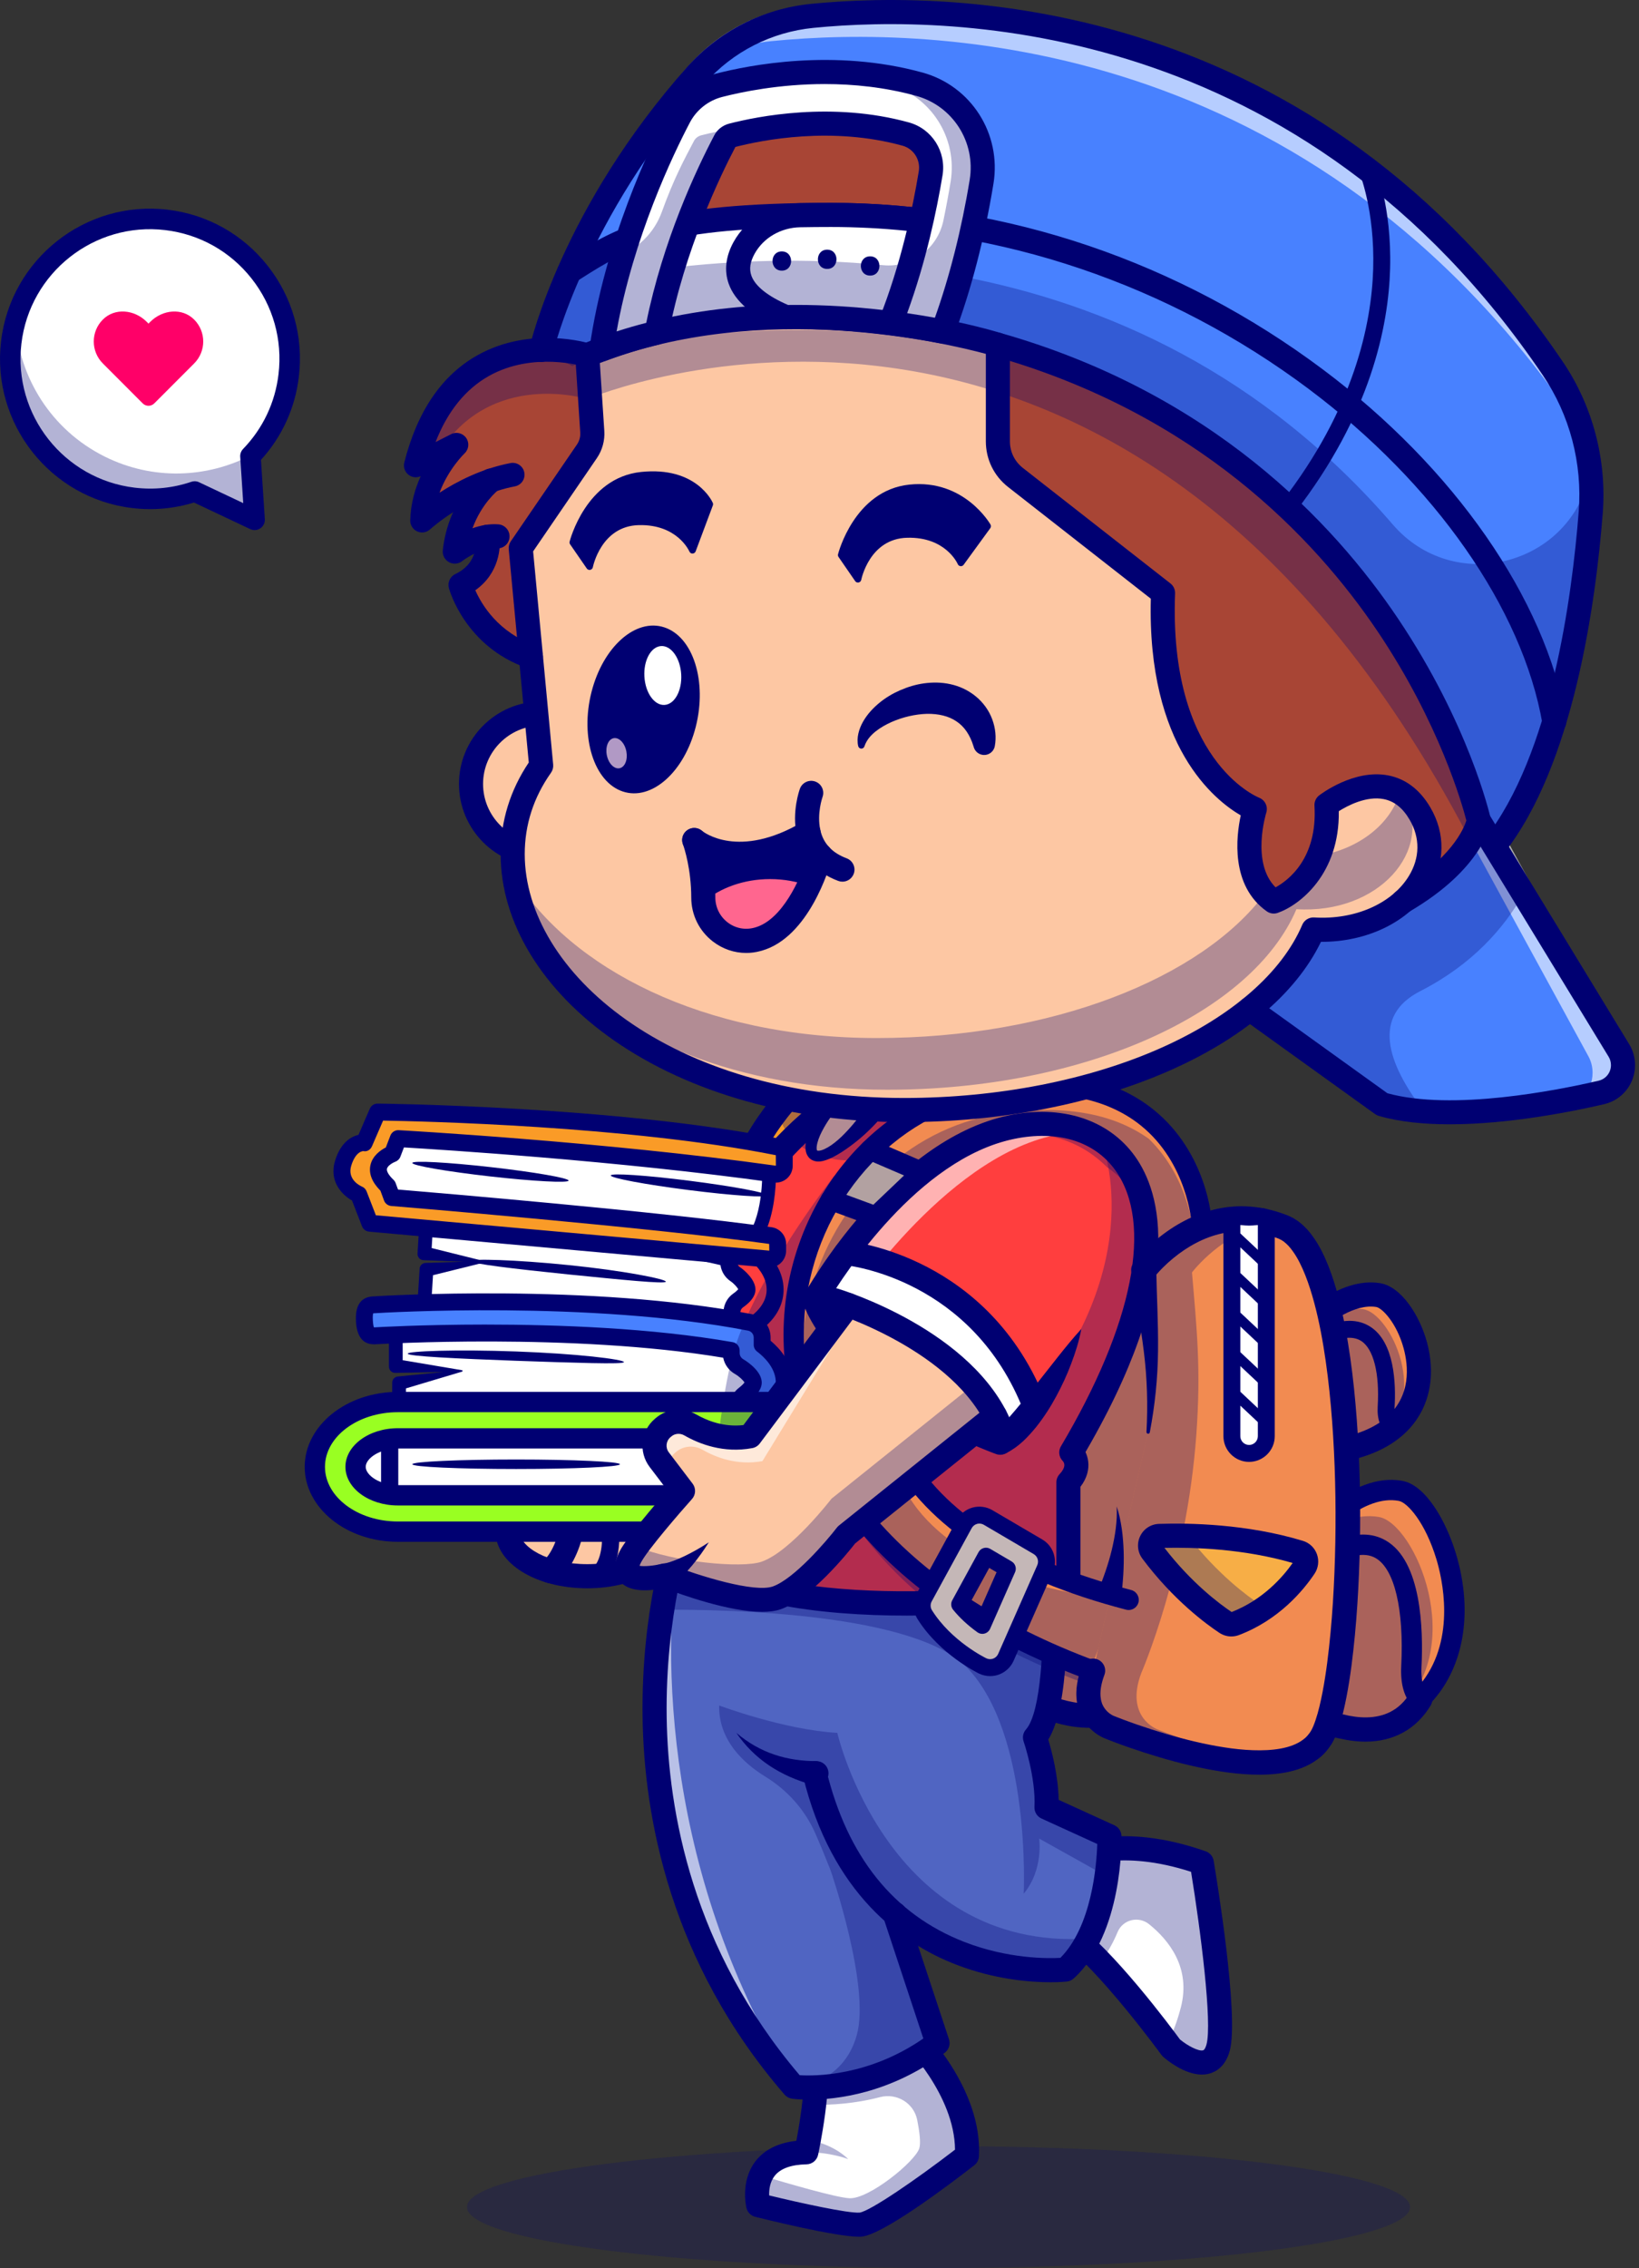 <svg width="274" height="379" viewBox="0 0 274 379" fill="none" xmlns="http://www.w3.org/2000/svg">
<rect x="0" y="0" width="274" height="379" fill="#333333" stroke="none"/>
<g opacity="0.2">
<path d="M156.893 378.999C200.43 378.999 235.724 374.439 235.724 368.814C235.724 363.188 200.43 358.628 156.893 358.628C113.355 358.628 78.061 363.188 78.061 368.814C78.061 374.439 113.355 378.999 156.893 378.999Z" fill="#000072"/>
</g>
<path d="M98.178 263.398C105.541 263.398 111.51 260.036 111.51 255.89C111.51 251.743 105.541 248.382 98.178 248.382C90.815 248.382 84.846 251.743 84.846 255.89C84.846 260.036 90.815 263.398 98.178 263.398Z" fill="#FDC7A3"/>
<path d="M91.948 264.544C91.35 264.544 90.758 264.278 90.361 263.77C89.676 262.893 89.831 261.626 90.706 260.94C92.342 259.658 93.292 256.602 93.52 255.532C93.752 254.445 94.82 253.749 95.906 253.978C96.992 254.208 97.688 255.273 97.461 256.362C97.348 256.901 96.272 261.699 93.189 264.115C92.82 264.404 92.383 264.543 91.949 264.543L91.948 264.544Z" fill="#000072"/>
<path d="M99.954 264.655C99.551 264.655 99.151 264.487 98.866 264.157C98.346 263.555 98.413 262.646 99.014 262.126C100.988 260.417 100.63 256.132 100.626 256.089C100.548 255.298 101.126 254.593 101.918 254.516C102.709 254.441 103.412 255.017 103.488 255.81C103.512 256.045 104.016 261.604 100.895 264.306C100.623 264.541 100.288 264.656 99.954 264.656V264.655Z" fill="#000072"/>
<path d="M98.178 265.414C89.572 265.414 82.833 261.231 82.833 255.89C82.833 250.549 89.573 246.366 98.178 246.366C106.782 246.366 113.522 250.549 113.522 255.89C113.522 261.231 106.782 265.414 98.178 265.414ZM98.178 250.399C91.507 250.399 86.86 253.292 86.86 255.89C86.86 258.487 91.508 261.381 98.178 261.381C104.847 261.381 109.496 258.487 109.496 255.89C109.496 253.292 104.847 250.399 98.178 250.399Z" fill="#000072"/>
<path d="M232.86 238.58C230.025 240.912 225.594 242.56 218.979 242.877L218.439 224.461L218.364 221.875C218.364 221.875 224.445 215.452 230.388 216.414C234.897 217.139 241.778 231.241 232.862 238.581L232.86 238.58Z" fill="#F28B51"/>
<g opacity="0.3">
<path d="M230.409 240.952C227.573 243.284 223.143 244.932 216.528 245.249L215.988 226.833L215.913 224.247C215.913 224.247 221.994 217.824 227.936 218.786C232.446 219.512 239.326 233.613 230.41 240.953L230.409 240.952Z" fill="#000072"/>
</g>
<path d="M234.179 249.145C226.362 247.634 218.363 257.724 218.363 257.724L218.462 261.789L219.173 286.634C226.79 290.338 233.837 289.907 237.433 283.971C249.162 272.441 240.112 250.285 234.179 249.145Z" fill="#F28B51"/>
<g opacity="0.3">
<path d="M230.537 253.501C222.719 252.097 214.721 261.469 214.721 261.469L214.819 265.244L215.53 288.322C223.147 291.762 230.194 291.362 233.789 285.849C245.519 275.139 236.468 254.56 230.536 253.501H230.537Z" fill="#000072"/>
</g>
<path d="M232.86 239.995C232.549 239.995 232.237 239.892 231.978 239.685C230.751 238.703 230.193 237.134 230.317 235.025C230.65 229.487 229.617 225.396 227.552 224.081C226.061 223.131 223.822 223.457 220.897 225.048C220.106 225.478 219.352 225.751 218.656 225.86C218.256 225.922 217.847 225.809 217.536 225.55C217.224 225.289 217.039 224.909 217.027 224.503L216.953 221.917C216.942 221.541 217.082 221.175 217.339 220.903C217.608 220.617 224.011 213.947 230.612 215.019C233.478 215.479 236.641 219.533 237.97 224.448C239.622 230.562 238.088 236.112 233.758 239.675C233.498 239.889 233.179 239.997 232.86 239.997V239.995ZM225.602 220.719C226.891 220.719 228.048 221.044 229.067 221.693C233.158 224.298 233.374 231.268 233.137 235.192C233.112 235.622 233.125 235.999 233.177 236.323C236.662 232.404 235.82 227.328 235.242 225.186C234.049 220.771 231.482 218.023 230.163 217.811C225.879 217.118 221.284 221.047 219.845 222.402C221.982 221.281 223.906 220.719 225.602 220.719Z" fill="#000072"/>
<path d="M218.979 244.894C218.473 244.894 217.985 244.702 217.612 244.357C217.215 243.989 216.983 243.478 216.966 242.937L216.352 221.934C216.336 221.397 216.535 220.878 216.903 220.488C217.181 220.194 223.796 213.302 230.709 214.424C234.26 214.996 237.342 219.821 238.55 224.29C240.267 230.643 238.659 236.419 234.14 240.138C230.686 242.979 225.618 244.578 219.076 244.891C219.045 244.893 219.012 244.894 218.98 244.894H218.979ZM220.402 222.695L220.93 240.715C225.581 240.256 229.158 239.018 231.582 237.022C236.02 233.369 235.417 228.136 234.662 225.342C233.511 221.087 231.059 218.563 230.068 218.404C226.504 217.829 222.317 220.912 220.402 222.694V222.695Z" fill="#000072"/>
<path d="M237.433 285.669C237.012 285.669 236.59 285.513 236.262 285.198C234.776 283.775 234.098 281.498 234.249 278.43C234.728 268.94 233.129 262.189 229.976 260.369C228.057 259.261 225.284 259.871 221.73 262.18C220.69 262.856 219.695 263.285 218.771 263.457C218.284 263.547 217.779 263.419 217.394 263.106C217.008 262.792 216.779 262.326 216.766 261.828L216.668 257.764C216.658 257.367 216.788 256.979 217.035 256.667C217.388 256.223 225.777 245.793 234.5 247.476C238.336 248.214 241.731 254.106 243.393 259.618C246.433 269.698 244.648 279.255 238.62 285.18C238.29 285.504 237.862 285.667 237.432 285.667L237.433 285.669ZM227.882 256.434C229.257 256.434 230.521 256.765 231.669 257.428C237.615 260.858 237.96 272.165 237.636 278.6C237.589 279.541 237.638 280.355 237.778 281.027C243.429 273.654 241.072 263.67 240.147 260.601C238.273 254.388 235.287 251.087 233.86 250.813C228.024 249.686 221.676 256.477 220.073 258.327L220.095 259.198C222.981 257.358 225.585 256.435 227.882 256.435V256.434Z" fill="#000072"/>
<path d="M228.259 291.04C225.239 291.04 221.866 290.184 218.294 288.447C217.62 288.119 217.183 287.442 217.162 286.691L216.451 261.845L216.353 257.772C216.326 256.658 217.205 255.735 218.317 255.708C219.449 255.684 220.351 256.562 220.379 257.675L220.477 261.739L221.152 285.321C224.973 286.962 232.083 288.919 235.713 282.924C236.289 281.972 237.527 281.669 238.479 282.246C239.429 282.824 239.733 284.064 239.156 285.016C236.743 289.001 232.92 291.04 228.259 291.04Z" fill="#000072"/>
<path d="M98.811 139.328C103.402 134.731 103.402 127.277 98.811 122.68C94.22 118.083 86.777 118.083 82.187 122.68C77.596 127.277 77.596 134.731 82.187 139.328C86.777 143.925 94.22 143.925 98.811 139.328Z" fill="#FDC7A3"/>
<path d="M90.499 144.793C82.906 144.793 76.73 138.608 76.73 131.004C76.73 123.401 82.906 117.216 90.499 117.216C98.092 117.216 104.268 123.401 104.268 131.004C104.268 138.608 98.092 144.793 90.499 144.793ZM90.499 121.25C85.127 121.25 80.757 125.626 80.757 131.006C80.757 136.385 85.127 140.761 90.499 140.761C95.871 140.761 100.241 136.385 100.241 131.006C100.241 125.626 95.871 121.25 90.499 121.25Z" fill="#000072"/>
<path d="M197.885 211.347C197.885 211.347 176.781 221.79 175.834 241.085C174.887 260.381 175.834 284.996 175.834 284.996C175.834 284.996 183.12 288.679 195.009 284.996" fill="#F28B51"/>
<g opacity="0.3">
<path d="M197.885 211.347C197.885 211.347 176.781 221.79 175.834 241.085C174.887 260.381 175.834 284.996 175.834 284.996C175.834 284.996 183.12 288.679 195.009 284.996" fill="#000072"/>
</g>
<g opacity="0.3">
<path d="M175.833 284.996C175.833 284.996 183.119 288.679 195.008 284.996H175.833Z" fill="#000072"/>
</g>
<path d="M182.163 288.728C175.552 288.728 170.238 285.111 169.992 284.941C169.076 284.308 168.847 283.053 169.479 282.137C170.109 281.221 171.362 280.991 172.276 281.62C172.33 281.658 177.806 285.352 183.829 284.594C184.935 284.458 185.939 285.24 186.077 286.344C186.215 287.449 185.432 288.457 184.328 288.595C183.595 288.687 182.872 288.729 182.163 288.729V288.728Z" fill="#000072"/>
<path d="M152.44 340.07C152.44 340.07 162.219 349.671 161.644 360.233C161.644 360.233 147.071 371.562 143.811 371.754C140.551 371.946 126.745 368.49 126.745 368.49C126.745 368.49 124.636 359.849 134.798 359.657C134.798 359.657 137.252 348.328 136.217 343.143" fill="white"/>
<path d="M143.548 372.913C139.782 372.913 127.853 369.956 126.465 369.608C126.051 369.504 125.729 369.179 125.627 368.764C125.586 368.599 124.668 364.696 126.973 361.697C128.411 359.827 130.722 358.769 133.85 358.545C134.386 355.833 135.904 347.453 135.088 343.369C134.963 342.746 135.367 342.138 135.991 342.014C136.615 341.886 137.219 342.294 137.345 342.917C138.414 348.274 136.025 359.427 135.922 359.9C135.809 360.422 135.352 360.797 134.819 360.808C131.959 360.862 129.936 361.63 128.806 363.089C127.641 364.594 127.654 366.548 127.76 367.554C132.015 368.599 141.363 370.742 143.742 370.603C145.697 370.488 154.571 364.239 160.513 359.651C160.711 349.943 151.724 340.984 151.632 340.893C151.178 340.447 151.172 339.717 151.617 339.264C152.061 338.811 152.789 338.803 153.243 339.249C153.658 339.656 163.388 349.341 162.791 360.296C162.773 360.629 162.612 360.938 162.348 361.144C159.867 363.072 147.319 372.702 143.877 372.905C143.776 372.911 143.665 372.914 143.547 372.914L143.548 372.913Z" fill="#000072"/>
<g opacity="0.3">
<path d="M141.791 360.801C141.612 360.732 138.753 359.633 134.797 359.657C134.861 359.328 135.106 358.105 135.199 357.61C139.444 358.354 141.659 360.658 141.791 360.802V360.801Z" fill="#000072"/>
</g>
<g opacity="0.3">
<path d="M161.643 360.231C161.643 360.231 147.071 371.563 143.81 371.753C140.548 371.949 126.741 368.492 126.741 368.492C126.741 368.492 126.108 365.9 127.207 363.527C131.751 364.892 139.701 367.202 141.985 367.34C145.247 367.53 153.013 361.193 153.686 358.988C153.961 358.078 153.717 356.181 153.336 354.265C152.77 351.421 149.905 349.711 147.104 350.446C142.883 351.555 138.799 351.776 136.107 351.718C136.47 348.642 136.654 345.341 136.217 343.146L152.439 340.07C152.439 340.07 162.218 349.673 161.643 360.233V360.231Z" fill="#000072"/>
</g>
<path d="M143.577 373.775C139.675 373.775 127.654 370.795 126.256 370.446C125.532 370.265 124.967 369.695 124.789 368.969C124.745 368.788 123.736 364.494 126.29 361.17C127.78 359.232 130.076 358.082 133.131 357.744C133.855 353.956 134.919 346.93 134.242 343.539C134.024 342.447 134.732 341.385 135.821 341.167C136.913 340.95 137.973 341.657 138.19 342.749C139.294 348.281 136.869 359.606 136.765 360.084C136.567 360.998 135.768 361.655 134.836 361.673C132.257 361.722 130.46 362.375 129.496 363.611C128.698 364.635 128.555 365.941 128.579 366.866C133.889 368.157 141.712 369.862 143.692 369.742C145.419 369.521 153.157 364.222 159.654 359.224C159.593 350.028 151.117 341.598 151.029 341.511C150.235 340.732 150.222 339.456 151.001 338.66C151.78 337.865 153.055 337.853 153.848 338.632C154.274 339.049 164.271 349.001 163.654 360.344C163.622 360.928 163.338 361.467 162.878 361.826C158.348 365.348 147.433 373.561 143.928 373.767C143.82 373.774 143.702 373.776 143.577 373.776V373.775Z" fill="#000072"/>
<path d="M179.86 310.308C179.86 310.308 187.242 306.468 200.905 311.268C200.905 311.268 205.169 336.614 203.637 342.183C202.104 347.752 195.776 342.183 195.776 342.183C195.776 342.183 185.038 327.398 178.135 322.597" fill="white"/>
<path d="M200.929 345.808C198.239 345.808 195.374 343.364 195.016 343.049C194.952 342.994 194.895 342.93 194.845 342.861C194.739 342.715 184.141 328.178 177.478 323.544C176.956 323.182 176.827 322.463 177.189 321.941C177.552 321.419 178.268 321.289 178.79 321.652C185.537 326.343 195.555 339.93 196.626 341.398C197.673 342.285 200.06 343.842 201.383 343.445C201.575 343.388 202.16 343.212 202.526 341.879C203.691 337.646 201.111 319.597 199.881 312.137C187.342 307.925 180.453 311.301 180.384 311.336C179.819 311.625 179.126 311.401 178.838 310.836C178.549 310.271 178.767 309.581 179.328 309.289C179.648 309.122 187.313 305.274 201.285 310.184C201.68 310.323 201.969 310.666 202.039 311.079C202.215 312.125 206.327 336.743 204.744 342.491C204.161 344.611 202.952 345.381 202.04 345.653C201.677 345.762 201.304 345.809 200.928 345.811L200.929 345.808Z" fill="#000072"/>
<g opacity="0.3">
<path d="M203.637 342.183C202.101 347.754 195.773 342.183 195.773 342.183C195.773 342.183 195.572 341.902 195.198 341.406C196.026 339.782 196.791 337.823 197.406 335.461C199.141 328.804 195.363 324.17 192.092 321.542C190.325 320.123 187.692 320.778 186.826 322.875C186.027 324.811 185.004 326.496 183.996 327.88C181.954 325.738 179.917 323.836 178.134 322.598L179.86 310.311C179.86 310.311 187.24 306.468 200.903 311.267C200.903 311.267 205.166 336.613 203.636 342.183H203.637Z" fill="#000072"/>
</g>
<path d="M200.925 346.673C197.996 346.673 195.074 344.251 194.446 343.699C194.334 343.6 194.234 343.491 194.147 343.369C194.041 343.225 183.528 328.804 176.986 324.254C176.072 323.618 175.846 322.363 176.48 321.448C177.115 320.533 178.37 320.309 179.282 320.942C186.026 325.634 195.903 338.951 197.261 340.804C198.533 341.862 200.404 342.84 201.136 342.617C201.432 342.527 201.639 341.853 201.695 341.648C202.684 338.056 200.708 322.548 199.116 312.793C187.299 308.966 180.838 312.073 180.773 312.106C179.783 312.598 178.573 312.205 178.073 311.219C177.571 310.233 177.951 309.029 178.932 308.52C179.265 308.346 187.251 304.335 201.572 309.367C202.264 309.61 202.769 310.21 202.891 310.934C203.335 313.574 207.183 336.889 205.577 342.72C204.889 345.22 203.41 346.144 202.288 346.481C201.84 346.615 201.382 346.673 200.925 346.673Z" fill="#000072"/>
<path d="M185.468 306.852L174.947 302.051C175.211 296.675 173.023 290.338 173.023 290.338C177.116 285.73 176.217 267.346 176.217 267.346L156.57 267.469C144.535 267.545 132.622 265.067 121.613 260.201L113.515 256.621C113.515 256.621 96.253 306.622 132.687 348.711C132.687 348.711 144.729 350.439 156.734 341.415L149.605 319.86C162.301 330.868 178.134 329.126 178.134 329.126C185.804 322.213 185.468 306.852 185.468 306.852ZM136.147 296.279L136.188 296.29C136.197 296.328 136.207 296.363 136.216 296.401L136.146 296.279H136.147Z" fill="#5065C2"/>
<g opacity="0.6">
<path d="M113.513 256.622C113.513 256.622 96.252 306.624 132.686 348.713C132.686 348.713 132.767 348.724 132.909 348.739C111.259 313.946 110.393 277.378 113.513 256.622Z" fill="white"/>
</g>
<g opacity="0.3">
<path d="M161.668 278.673C172.431 289.859 171.136 316.453 171.136 316.453C174.491 312.42 173.724 307.236 173.724 307.236L184.984 313.524C185.53 309.715 185.468 306.852 185.468 306.852L174.947 302.051C175.211 296.675 173.023 290.338 173.023 290.338C177.115 285.73 176.217 267.346 176.217 267.346L156.57 267.469C144.535 267.545 132.622 265.067 121.612 260.201L113.514 256.621C113.514 256.621 111.902 261.301 110.703 268.995C122.107 268.928 152.951 269.612 161.669 278.672L161.668 278.673Z" fill="#000072"/>
</g>
<g opacity="0.3">
<path d="M139.975 289.57C131.155 289.09 120.224 284.996 120.224 284.996C120.113 290.841 124.372 294.69 127.94 296.883C131.604 299.134 134.545 302.391 136.281 306.329C137.12 308.233 137.979 310.314 138.84 312.502C138.92 312.734 145.521 331.864 143.235 340.07C140.935 348.326 133.081 348.737 133.081 348.737C133.081 348.737 149.138 349.863 156.733 341.415L149.605 319.86C162.301 330.868 178.134 329.126 178.134 329.126C179.723 327.693 180.965 325.896 181.941 323.949C148.361 326.067 139.976 289.571 139.976 289.571L139.975 289.57ZM136.147 296.279L136.187 296.29C136.196 296.328 136.207 296.363 136.216 296.401L136.146 296.279H136.147Z" fill="#000072"/>
</g>
<path d="M135.903 298.287C133.299 297.57 130.781 296.502 128.579 295.018C126.373 293.542 124.518 291.661 123.101 289.57C125.022 291.217 127.202 292.455 129.481 293.215C131.761 293.983 134.126 294.291 136.473 294.295C137.597 294.296 138.506 295.21 138.503 296.335C138.501 297.459 137.59 298.369 136.467 298.367C136.285 298.367 136.108 298.342 135.941 298.297L135.903 298.286V298.287Z" fill="#000072"/>
<path d="M175.615 331.247C172.28 331.247 166.293 330.811 159.758 328.269C150.755 324.768 139.019 316.458 134.232 296.769C133.969 295.687 134.632 294.596 135.713 294.334C136.794 294.071 137.883 294.734 138.145 295.816C141.658 310.269 149.421 319.924 161.217 324.512C168.571 327.373 175.221 327.284 177.269 327.17C182.525 321.89 183.323 311.685 183.438 308.142L174.113 303.887C173.362 303.545 172.895 302.778 172.936 301.953C173.178 297.023 171.141 291.057 171.12 290.998C170.881 290.309 171.034 289.544 171.519 289C174.099 286.094 174.536 274.237 174.206 267.445C174.152 266.333 175.009 265.388 176.119 265.333C177.222 265.273 178.173 266.137 178.228 267.248C178.318 269.102 178.958 284.669 175.248 290.696C175.812 292.568 176.914 296.723 176.979 300.764L186.303 305.019C187.007 305.339 187.465 306.035 187.481 306.809C187.495 307.474 187.742 323.18 179.481 330.626C179.168 330.909 178.773 331.085 178.354 331.131C178.237 331.144 177.241 331.248 175.615 331.248V331.247Z" fill="#000072"/>
<path d="M135.254 350.866C133.576 350.866 132.545 350.728 132.401 350.708C131.922 350.639 131.484 350.399 131.165 350.032C111.946 327.829 107.645 303.451 107.423 286.91C107.182 269.002 111.428 256.486 111.61 255.963C111.973 254.911 113.119 254.352 114.171 254.716C115.222 255.08 115.779 256.228 115.417 257.281C115.352 257.469 111.196 269.815 111.453 287.009C111.687 302.684 115.751 325.712 133.682 346.778C136.226 346.939 145.213 346.968 154.358 340.645L147.694 320.495C147.345 319.438 147.917 318.297 148.972 317.948C150.028 317.598 151.167 318.171 151.516 319.228L158.645 340.782C158.916 341.605 158.633 342.508 157.942 343.029C148.827 349.88 139.734 350.867 135.253 350.867L135.254 350.866Z" fill="#000072"/>
<path d="M177.995 188.149C169.678 179.91 156.662 173.406 139.497 184.347C107.858 204.51 117.614 260.049 117.614 260.049C140.601 273.251 178.614 265.089 178.614 265.089V248.095C181.394 245.887 179.093 242.716 179.093 242.716C199.394 208.46 192.01 190.758 177.995 188.149Z" fill="#FF3E3E"/>
<g opacity="0.6">
<path d="M138.885 214.175L143.138 216.316C143.138 216.316 160.828 190.105 179.944 189.242C179.944 189.242 154.238 186.977 138.884 214.175H138.885Z" fill="white"/>
</g>
<path d="M171.415 231.418C164.325 217.043 152.013 211.966 145.584 210.241C143.19 209.599 140.665 210.656 139.406 212.792L139.013 213.459C137.726 215.642 138.256 218.443 140.252 220.004L163.569 238.242C165.636 239.86 168.589 239.656 170.417 237.77C172.057 236.077 172.458 233.531 171.415 231.417V231.418Z" fill="white"/>
<path d="M141.406 175.559C141.406 175.559 122.055 184.961 119.414 214.175L141.406 175.559Z" fill="#FA9B27"/>
<path d="M119.416 216.192C119.355 216.192 119.294 216.19 119.232 216.184C118.125 216.084 117.309 215.103 117.408 213.994C120.121 183.99 139.695 174.15 140.526 173.745C141.527 173.26 142.731 173.678 143.216 174.679C143.701 175.68 143.285 176.883 142.288 177.37C141.539 177.739 123.917 186.725 121.418 214.358C121.323 215.404 120.445 216.192 119.415 216.192H119.416Z" fill="#000072"/>
<path d="M112.556 231.006C112.418 231.006 112.278 230.991 112.137 230.962C111.05 230.731 110.354 229.661 110.585 228.571C118.57 190.836 142.975 179.756 144.011 179.302C145.029 178.855 146.216 179.322 146.662 180.342C147.107 181.361 146.644 182.548 145.628 182.995C145.393 183.099 122.057 193.81 114.524 229.408C114.324 230.356 113.487 231.006 112.556 231.006Z" fill="#000072"/>
<path d="M124.68 219.408C130.689 215.236 124.163 210.913 124.163 210.913L124.315 208.478C100.671 202.062 71.403 202.041 71.403 202.041L70.97 209.001L80.915 210.858L71.293 212.181L71.025 216.508L124.681 219.406L124.68 219.408Z" fill="white"/>
<path d="M72.552 202.111L72.107 209.511L71.121 208.302L80.932 210.74C80.998 210.757 81.038 210.823 81.021 210.89C81.01 210.935 80.974 210.969 80.931 210.979L71.45 213.324L72.441 212.255L72.172 216.582C72.132 217.216 71.586 217.7 70.952 217.66C70.318 217.62 69.836 217.074 69.875 216.439L70.144 212.112L70.151 211.998C70.184 211.469 70.618 211.06 71.135 211.043L80.897 210.742V210.98L70.795 210.584C70.223 210.562 69.778 210.08 69.801 209.508V209.491L69.808 209.374L70.253 201.974C70.291 201.339 70.836 200.855 71.47 200.893C72.104 200.932 72.588 201.477 72.549 202.112L72.552 202.111Z" fill="#000072"/>
<path d="M124.553 221.783C123.849 221.738 123.172 221.363 122.748 220.708C122.026 219.59 122.313 218.074 123.389 217.324C124.343 216.658 124.889 215.991 124.884 215.493C124.879 214.677 123.725 213.467 122.894 212.907C122.183 212.427 121.766 211.58 121.819 210.702L121.844 210.295C98.917 204.564 68.432 204.5 68.118 204.5C66.818 204.499 66.634 203.464 66.634 202.116C66.634 200.77 66.821 199.622 68.118 199.621C69.458 199.621 101.221 199.691 124.897 206.057C125.985 206.35 126.721 207.404 126.651 208.57L126.583 209.705C127.813 210.806 129.546 212.818 129.579 215.424C129.598 216.987 128.995 219.286 126.007 221.371C125.561 221.682 125.051 221.813 124.554 221.781L124.553 221.783Z" fill="#FF3E3E"/>
<path d="M124.706 223.203C124.624 223.203 124.543 223.201 124.462 223.196C123.275 223.119 122.218 222.493 121.563 221.477C120.432 219.728 120.89 217.343 122.582 216.164C123.04 215.845 123.294 215.587 123.416 215.435C123.229 215.093 122.688 214.474 122.106 214.083C121.196 213.468 120.597 212.487 120.443 211.409C97.817 205.98 68.417 205.916 68.119 205.916C66.196 205.914 65.222 204.636 65.222 202.118C65.222 198.886 66.798 198.208 68.119 198.208H68.127C69.584 198.208 101.444 198.288 125.264 204.693C126.996 205.16 128.172 206.827 128.062 208.658L128.034 209.133C129.465 210.555 130.959 212.686 130.993 215.41C131.017 217.315 130.312 220.097 126.815 222.536C126.186 222.975 125.462 223.205 124.707 223.205L124.706 223.203ZM68.121 203.086C68.478 203.086 99.118 203.158 122.187 208.923C122.847 209.088 123.295 209.7 123.255 210.381L123.23 210.788C123.207 211.161 123.386 211.533 123.684 211.734C124.583 212.34 126.286 213.903 126.297 215.483C126.305 216.497 125.599 217.506 124.196 218.485C123.746 218.799 123.626 219.465 123.934 219.941C124.099 220.196 124.358 220.354 124.642 220.372C124.778 220.38 124.985 220.36 125.195 220.214C127.161 218.844 128.186 217.195 128.164 215.445C128.138 213.317 126.571 211.598 125.639 210.763C125.318 210.475 125.145 210.056 125.171 209.625L125.239 208.489C125.269 207.993 124.97 207.547 124.528 207.428C101.146 201.14 69.784 201.04 68.14 201.04C68.099 201.178 68.045 201.48 68.045 202.12C68.045 202.676 68.086 202.953 68.12 203.089L68.121 203.086Z" fill="#000072"/>
<path d="M78.682 210.737C78.682 210.737 96.895 212.03 111.313 214.175L78.682 210.737Z" fill="white"/>
<path d="M111.313 214.175C111.245 214.599 103.951 213.86 94.948 212.958C85.947 212.034 78.653 211.165 78.683 210.737C78.712 210.308 86.077 210.484 95.106 211.409C104.14 212.315 111.382 213.75 111.313 214.175Z" fill="#000072"/>
<path d="M125.961 235.146C132.3 230.308 124.831 226.17 124.831 226.17L124.837 223.578C98.387 218.398 66.169 220.389 66.169 220.389L66.152 227.802L77.222 229.089L66.719 231.153L66.708 235.761L125.961 235.146Z" fill="white"/>
<path d="M67.32 220.389V228.269L66.254 227.12L77.231 228.969C77.297 228.98 77.342 229.043 77.331 229.11C77.323 229.158 77.288 229.194 77.245 229.207L66.941 232.285L67.87 231.156L67.86 235.765C67.859 236.401 67.342 236.916 66.707 236.915C66.072 236.914 65.558 236.396 65.559 235.76L65.569 231.152V231.047C65.57 230.513 65.981 230.075 66.498 230.023L77.2 228.971L77.215 229.209L66.086 229.418C65.508 229.429 65.031 228.969 65.02 228.39V228.376V228.269V220.389C65.02 219.753 65.535 219.237 66.17 219.237C66.805 219.237 67.321 219.753 67.321 220.389H67.32Z" fill="#000072"/>
<path d="M125.98 237.674C125.202 237.674 124.432 237.324 123.923 236.658C123.053 235.52 123.269 233.894 124.404 233.024C125.41 232.252 125.966 231.506 125.93 230.979C125.87 230.114 124.519 228.91 123.569 228.373C122.755 227.914 122.24 227.044 122.24 226.109V225.675C96.624 221.174 63.063 223.202 62.718 223.224C61.287 223.312 61.016 222.228 60.926 220.798C60.837 219.369 60.968 218.139 62.394 218.049C63.87 217.957 98.838 215.847 125.318 220.972C126.536 221.207 127.416 222.274 127.416 223.517V224.726C128.842 225.81 130.883 227.824 131.091 230.586C131.216 232.242 130.704 234.724 127.552 237.14C127.083 237.501 126.529 237.674 125.98 237.674Z" fill="#4881FF"/>
<path d="M125.98 239.089C124.723 239.089 123.564 238.516 122.801 237.519C121.46 235.764 121.793 233.244 123.545 231.901C124.068 231.499 124.342 231.188 124.463 231.014C124.24 230.657 123.578 230.003 122.874 229.606C121.84 229.022 121.125 228.018 120.9 226.882C95.706 222.675 63.133 224.616 62.802 224.636C60.779 224.757 59.676 223.499 59.514 220.887C59.345 218.194 60.284 216.765 62.304 216.638C63.787 216.545 98.937 214.425 125.585 219.583C127.463 219.946 128.826 221.601 128.826 223.517V224.045C130.49 225.443 132.282 227.595 132.499 230.48C132.65 232.484 132.062 235.462 128.408 238.264C127.705 238.804 126.864 239.09 125.977 239.09L125.98 239.089ZM81.242 221.343C93.205 221.343 108.978 221.908 122.483 224.281C123.159 224.4 123.651 224.987 123.651 225.674V226.108C123.651 226.525 123.891 226.93 124.262 227.14C124.291 227.157 127.193 228.818 127.338 230.879C127.411 231.934 126.713 233.033 125.262 234.145C124.746 234.54 124.649 235.28 125.044 235.797C125.267 236.09 125.609 236.257 125.98 236.257C126.16 236.257 126.432 236.215 126.692 236.015C128.79 234.406 129.823 232.564 129.682 230.689C129.511 228.413 127.653 226.68 126.56 225.848C126.209 225.581 126.002 225.165 126.002 224.722V223.514C126.002 222.95 125.602 222.464 125.049 222.358C98.752 217.268 63.95 219.367 62.481 219.458C62.443 219.461 62.414 219.465 62.392 219.469C62.352 219.58 62.285 219.895 62.336 220.707C62.38 221.411 62.461 221.697 62.51 221.809C62.538 221.811 62.579 221.811 62.631 221.809C62.791 221.799 70.473 221.341 81.242 221.341V221.343Z" fill="#000072"/>
<path d="M68.164 226.205C68.164 226.205 88.299 226.323 104.309 227.608L68.164 226.205Z" fill="white"/>
<path d="M104.309 227.608C104.291 227.831 102.26 227.845 98.989 227.785C95.718 227.718 91.206 227.573 86.22 227.393C76.249 227.032 68.162 226.635 68.164 226.206C68.165 225.776 76.279 225.477 86.277 225.838C91.275 226.019 95.796 226.338 99.059 226.687C102.323 227.029 104.327 227.405 104.31 227.609L104.309 227.608Z" fill="#000072"/>
<path d="M122.669 237.341H65.527C61.476 237.341 58.192 240.63 58.192 244.686C58.192 248.742 61.476 252.031 65.527 252.031H122.669C126.72 252.031 130.004 248.742 130.004 244.686C130.004 240.63 126.72 237.341 122.669 237.341Z" fill="white"/>
<path d="M122.669 253.759H65.527C60.532 253.759 56.468 249.689 56.468 244.687C56.468 239.684 60.532 235.613 65.527 235.613H122.669C127.665 235.613 131.73 239.683 131.73 244.687C131.73 249.69 127.666 253.759 122.669 253.759ZM65.527 239.07C62.435 239.07 59.918 241.589 59.918 244.687C59.918 247.784 62.434 250.303 65.527 250.303H122.669C125.762 250.303 128.278 247.784 128.278 244.687C128.278 241.589 125.762 239.07 122.669 239.07H65.527Z" fill="#000072"/>
<path d="M130.004 237.341H65.144V252.031H130.004V237.341Z" fill="white"/>
<path d="M130.004 253.471H65.144C64.35 253.471 63.706 252.826 63.706 252.032V237.343C63.706 236.547 64.351 235.903 65.144 235.903H130.004C130.799 235.903 131.442 236.548 131.442 237.343V252.032C131.442 252.827 130.798 253.471 130.004 253.471ZM66.582 250.591H128.567V238.782H66.582V250.591Z" fill="#000072"/>
<path d="M127.541 255.95H66.525C58.865 255.95 52.633 251.091 52.633 245.119C52.633 239.147 58.865 234.288 66.525 234.288H131.057C132.938 234.288 134.463 235.647 134.463 237.324C134.463 239.002 132.938 240.361 131.057 240.361H66.525C62.686 240.361 59.442 242.54 59.442 245.119C59.442 247.698 62.686 249.877 66.525 249.877H127.541C129.422 249.877 130.947 251.236 130.947 252.913C130.947 254.591 129.422 255.95 127.541 255.95Z" fill="#99FF22"/>
<path d="M127.541 257.647H66.525C57.93 257.647 50.938 252.027 50.938 245.119C50.938 238.211 57.93 232.59 66.525 232.59H131.058C133.869 232.59 136.158 234.715 136.158 237.324C136.158 239.934 133.871 242.059 131.058 242.059H66.525C63.491 242.059 61.138 243.703 61.138 245.119C61.138 246.535 63.491 248.179 66.525 248.179H127.541C130.353 248.179 132.641 250.303 132.641 252.913C132.641 255.523 130.353 257.647 127.541 257.647ZM66.525 235.986C59.799 235.986 54.328 240.083 54.328 245.119C54.328 250.155 59.8 254.252 66.525 254.252H127.541C128.468 254.252 129.25 253.639 129.25 252.913C129.25 252.188 128.467 251.574 127.541 251.574H66.525C61.685 251.574 57.747 248.678 57.747 245.119C57.747 241.56 61.685 238.663 66.525 238.663H131.058C131.984 238.663 132.768 238.05 132.768 237.324C132.768 236.599 131.984 235.986 131.058 235.986H66.525Z" fill="#000072"/>
<path d="M103.639 244.687C103.639 245.123 95.869 245.479 86.285 245.479C76.701 245.479 68.931 245.125 68.931 244.687C68.931 244.249 76.702 243.894 86.285 243.894C95.868 243.894 103.639 244.249 103.639 244.687Z" fill="#000072"/>
<path d="M128.512 193.275L64.281 187.013C57.809 198.627 64.281 202.473 64.281 202.473L124.97 208.234C129.429 204.057 128.512 193.275 128.512 193.275Z" fill="white"/>
<path d="M124.971 209.386C124.935 209.386 124.899 209.384 124.863 209.38L64.173 203.619C64.004 203.604 63.841 203.55 63.694 203.463C63.39 203.283 56.339 198.901 63.277 186.451C63.5 186.051 63.936 185.822 64.394 185.865L128.625 192.128C129.178 192.182 129.613 192.623 129.661 193.177C129.7 193.64 130.569 204.568 125.758 209.075C125.544 209.275 125.263 209.386 124.971 209.386ZM64.692 201.355L124.536 207.035C127.46 203.79 127.508 196.861 127.418 194.325L64.929 188.233C60.228 197.138 63.787 200.65 64.692 201.355Z" fill="#000072"/>
<path d="M65.611 192.798L66.578 190.271C66.578 190.271 100.455 192.128 129.515 196.198C130.358 196.316 131.108 195.663 131.108 194.81V193.039C131.108 192.37 130.642 191.791 129.986 191.66C102.549 186.189 63.119 185.83 63.119 185.83L60.904 190.952C60.904 190.952 58.528 190.663 57.377 194.334C56.227 198.005 59.965 199.593 59.965 199.593L61.835 204.409L128.476 210.398C129.297 210.471 130.003 209.824 130.003 208.999V207.868C130.003 207.168 129.491 206.574 128.797 206.477C108.703 203.661 65.523 200.114 65.523 200.114L64.812 198.182C60.901 194.48 65.61 192.798 65.61 192.798H65.611Z" fill="#FA9B27"/>
<path d="M128.6 211.818C128.517 211.818 128.434 211.815 128.351 211.807L61.709 205.818C61.175 205.771 60.714 205.423 60.519 204.922L58.848 200.613C57.153 199.656 54.944 197.378 56.03 193.911C56.992 190.842 58.764 189.91 59.932 189.64L61.822 185.268C62.046 184.75 62.556 184.416 63.119 184.416H63.131C63.527 184.419 103.009 184.839 130.262 190.273C131.571 190.533 132.521 191.696 132.521 193.037V194.809C132.521 195.625 132.168 196.4 131.555 196.935C130.941 197.469 130.127 197.71 129.319 197.598C103.462 193.977 73.415 192.091 67.529 191.743L66.931 193.303C66.784 193.687 66.478 193.987 66.094 194.127C65.698 194.274 64.796 194.778 64.686 195.318C64.602 195.736 65.012 196.423 65.785 197.155C65.943 197.304 66.065 197.489 66.14 197.694L66.539 198.779C72.853 199.306 110.695 202.511 128.995 205.076C130.376 205.27 131.417 206.469 131.417 207.868V208.999C131.417 209.789 131.084 210.546 130.501 211.079C129.982 211.555 129.3 211.817 128.6 211.817V211.818ZM62.835 203.08L128.603 208.99L128.591 207.869C108.779 205.102 65.84 201.562 65.409 201.527C64.861 201.482 64.388 201.123 64.198 200.606L63.598 198.972C62.192 197.552 61.628 196.127 61.921 194.734C62.26 193.118 63.656 192.178 64.501 191.747L65.259 189.767C65.48 189.193 66.04 188.826 66.656 188.86C66.995 188.878 100.925 190.766 129.711 194.798L129.697 193.04C105.044 188.13 70.174 187.359 64.042 187.26L62.201 191.515C61.935 192.13 61.389 192.492 60.735 192.357C60.656 192.357 59.471 192.387 58.727 194.759C57.982 197.136 60.257 198.18 60.519 198.291C60.871 198.44 61.147 198.726 61.285 199.081L62.836 203.08H62.835Z" fill="#000072"/>
<path d="M95.057 197.288C95.01 197.715 89.121 197.4 81.907 196.584C74.692 195.768 68.883 194.761 68.931 194.334C68.98 193.908 74.867 194.222 82.081 195.038C89.295 195.854 95.106 196.862 95.057 197.288Z" fill="#000072"/>
<path d="M128.35 199.761C128.295 200.188 122.377 199.786 115.13 198.865C107.882 197.944 102.051 196.851 102.105 196.425C102.16 195.998 108.078 196.4 115.326 197.321C122.573 198.242 128.405 199.335 128.351 199.761H128.35Z" fill="#000072"/>
<path d="M145.602 186.456C141.697 191.189 137.408 194.097 136.021 192.95C134.635 191.803 136.676 187.036 140.581 182.303C144.485 177.57 148.775 174.662 150.161 175.809C151.548 176.955 149.507 181.723 145.602 186.456Z" fill="#FDC7A3"/>
<path d="M146.727 187.385C145.314 188.944 143.75 190.361 142.036 191.607C141.178 192.231 140.295 192.824 139.314 193.331C138.82 193.586 138.305 193.816 137.699 193.973C137.398 194.054 137.065 194.112 136.679 194.095C136.302 194.08 135.831 193.962 135.447 193.646C135.06 193.334 134.847 192.894 134.753 192.525C134.656 192.148 134.643 191.806 134.657 191.491C134.685 190.858 134.82 190.305 134.974 189.768C135.288 188.701 135.705 187.717 136.177 186.766C137.114 184.865 138.228 183.08 139.456 181.371C140.695 179.668 142.06 178.044 143.669 176.574C144.488 175.849 145.339 175.141 146.383 174.533C146.916 174.236 147.473 173.946 148.217 173.736C148.586 173.635 149.014 173.549 149.561 173.567C150.091 173.582 150.827 173.749 151.444 174.252C152.059 174.758 152.371 175.45 152.494 175.969C152.623 176.505 152.626 176.946 152.604 177.331C152.551 178.11 152.366 178.714 152.178 179.299C151.776 180.445 151.241 181.42 150.662 182.35C149.485 184.192 148.131 185.819 146.727 187.384V187.385ZM144.479 185.526C145.643 183.964 146.645 182.278 147.424 180.571C147.813 179.726 148.16 178.866 148.38 178.083C148.493 177.703 148.562 177.318 148.572 177.085C148.586 176.965 148.569 176.894 148.578 176.937C148.584 176.968 148.656 177.184 148.88 177.363C149.102 177.543 149.327 177.565 149.355 177.557C149.397 177.55 149.318 177.541 149.2 177.571C148.963 177.615 148.597 177.762 148.241 177.942C147.511 178.309 146.73 178.815 145.989 179.377C144.488 180.5 143.048 181.819 141.704 183.232C140.366 184.65 139.122 186.18 138.103 187.826C137.607 188.651 137.143 189.502 136.835 190.364C136.687 190.792 136.568 191.228 136.533 191.607C136.512 191.797 136.519 191.968 136.541 192.083C136.565 192.203 136.591 192.237 136.595 192.252C136.606 192.259 136.645 192.287 136.771 192.295C136.89 192.303 137.065 192.284 137.251 192.234C137.625 192.139 138.033 191.932 138.428 191.709C139.22 191.241 139.969 190.621 140.67 189.957C142.066 188.61 143.307 187.082 144.476 185.525L144.479 185.526Z" fill="#000072"/>
<g opacity="0.3">
<path d="M130.004 181.149C130.004 181.149 127.703 191.69 139.496 193.705C151.288 195.721 178.757 183.378 178.757 183.378L130.003 181.149H130.004Z" fill="#000072"/>
</g>
<g opacity="0.3">
<path d="M184.212 191.031C184.212 191.031 193.33 212.955 168.402 239.333L136.633 216.51L139.496 196.426C139.496 196.426 125.639 214.131 122.371 226.908C119.102 239.683 118.499 262.487 118.499 262.487C118.499 262.487 152.363 273.133 177.606 267.348L178.613 248.993C178.613 248.993 181.489 243.24 178.757 241.089C178.757 241.089 202.562 204.248 184.212 191.033V191.031Z" fill="#000072"/>
</g>
<path d="M151.589 269.979C137.214 269.979 120.685 268.042 111.287 260.415C110.423 259.713 110.29 258.444 110.991 257.578C111.691 256.714 112.96 256.581 113.823 257.282C129.257 269.809 168.023 265.354 176.6 264.183V247.712C176.6 247.201 176.793 246.709 177.141 246.336C178.197 245.203 178.006 244.511 177.659 244.131L177.7 244.172L180.485 241.26C181.85 242.569 182.9 245.48 180.626 248.447V265.929C180.626 266.919 179.908 267.762 178.932 267.919C177.942 268.079 165.82 269.979 151.588 269.979H151.589Z" fill="#000072"/>
<path d="M200.905 204.363C200.905 204.363 199.347 176.424 165.479 181.849C128.278 187.808 109.488 252.127 182.737 279.202L188.682 266.462C188.682 266.462 162.134 262.352 153.352 248.095C144.57 233.839 121.963 213.973 162.339 190.674C180.629 180.121 194.915 197.708 191.514 209.4L200.906 204.363H200.905Z" fill="#F28B51"/>
<g opacity="0.3">
<path d="M192.078 190.321C186.823 186.563 178.864 184.265 166.809 186.196C136.307 191.082 118.182 235.205 153.023 265.86C160.331 271.705 169.689 276.989 181.406 281.321L186.649 267.583C180.418 266.21 167.007 265.082 158.796 257.394C156.087 255.351 153.719 252.973 152.02 250.214C143.239 235.957 120.631 216.091 161.008 192.794C170.917 187.076 179.649 189.621 185.031 195.01C190.1 198.53 193.241 204.387 193.343 209.825L199.575 206.483C199.575 206.483 199.054 197.153 192.078 190.322V190.321Z" fill="#000072"/>
</g>
<path d="M179.091 244.732C178.742 244.732 178.388 244.64 178.066 244.449C177.11 243.881 176.795 242.644 177.362 241.686C189.486 221.229 192.799 204.416 186.457 195.558C182.968 190.686 176.748 188.788 169.396 190.348C153.46 193.733 141.024 213.119 138.441 217.414C144.586 230.687 167.648 239.101 167.885 239.187C168.932 239.563 169.475 240.717 169.1 241.765C168.725 242.813 167.572 243.359 166.526 242.982C165.465 242.601 140.482 233.473 134.319 218.022C134.094 217.459 134.135 216.825 134.429 216.295C135.011 215.247 148.907 190.578 168.561 186.404C177.42 184.522 185.331 187.066 189.73 193.208C194.03 199.213 198.592 213.765 180.826 243.744C180.45 244.379 179.779 244.732 179.092 244.732H179.091Z" fill="#000072"/>
<path d="M180.771 222.076C180.4 224.087 179.787 226.009 179.074 227.886C178.371 229.77 177.52 231.593 176.558 233.37C175.601 235.149 174.493 236.866 173.194 238.495C171.868 240.097 170.419 241.695 168.252 242.808C167.261 243.316 166.046 242.924 165.539 241.933C165.101 241.077 165.331 240.055 166.038 239.465L166.157 239.365C167.331 238.381 168.57 237.031 169.75 235.631C170.943 234.229 172.137 232.756 173.315 231.239L176.923 226.662C178.144 225.122 179.397 223.585 180.772 222.077L180.771 222.076Z" fill="#000072"/>
<path d="M191.94 239.332C193.283 228.413 192.019 221.792 191.211 212.259C191.211 212.259 200.762 199.487 214.567 205.069C228.374 210.651 227.031 279.969 220.895 290.338C214.759 300.708 185.42 288.61 185.42 288.61C185.42 288.61 179.944 286.595 182.736 279.202" fill="#F28B51"/>
<g opacity="0.3">
<path d="M193.477 288.986C193.477 288.986 188.002 286.97 190.793 279.578C190.793 279.578 198.371 262.238 199.998 239.709C200.79 228.735 200.077 222.169 199.269 212.636C199.269 212.636 204.334 205.872 212.416 204.344C199.781 200.814 191.211 212.259 191.211 212.259C192.019 221.792 193.283 228.413 191.94 239.332L182.736 279.201C179.944 286.593 185.42 288.61 185.42 288.61C185.42 288.61 201.932 295.419 212.772 294.442C203.303 293.039 193.476 288.987 193.476 288.987L193.477 288.986Z" fill="#000072"/>
</g>
<path d="M188.682 269.043C188.541 269.043 188.397 269.025 188.254 268.988C168.309 263.788 155.016 255.219 148.74 243.519C148.296 242.692 148.606 241.664 149.431 241.22C150.256 240.775 151.284 241.086 151.727 241.913C157.537 252.747 170.114 260.751 189.107 265.703C190.013 265.94 190.556 266.867 190.321 267.775C190.122 268.538 189.435 269.044 188.681 269.044L188.682 269.043Z" fill="#000072"/>
<path d="M145.463 192.14L154.164 195.88L146.406 203.274L138.885 200.51" fill="#B2A1A1"/>
<path d="M182.736 280.9C182.542 280.9 182.343 280.866 182.149 280.794C163.665 273.962 149.839 264.435 141.058 252.479C133.458 242.132 130.053 230.405 131.209 218.564C132.124 209.193 135.981 200.207 142.068 193.263C148.237 186.224 156.455 181.575 165.211 180.173C176.898 178.301 186.201 180.073 192.856 185.442C201.854 192.702 202.572 203.799 202.598 204.268C202.65 205.204 201.935 206.005 201 206.057C200.062 206.11 199.267 205.395 199.213 204.46C199.208 204.36 198.524 194.35 190.697 188.061C184.822 183.341 176.428 181.814 165.747 183.525C149.437 186.137 136.33 201.013 134.584 218.895C132.182 243.491 150.402 265.441 183.324 277.608C184.202 277.933 184.652 278.909 184.327 279.789C184.074 280.475 183.427 280.9 182.737 280.9H182.736Z" fill="#000072"/>
<path d="M146.406 204.972C146.21 204.972 146.012 204.938 145.821 204.868L138.301 202.104C137.422 201.781 136.971 200.806 137.294 199.925C137.617 199.045 138.59 198.594 139.47 198.917L146 201.317L151.134 196.425L144.795 193.701C143.935 193.331 143.536 192.332 143.906 191.471C144.275 190.61 145.272 190.211 146.132 190.58L154.834 194.32C155.357 194.545 155.733 195.018 155.834 195.581C155.934 196.142 155.747 196.717 155.334 197.111L147.574 204.504C147.253 204.81 146.833 204.972 146.406 204.972Z" fill="#000072"/>
<path d="M141.835 218.086L125.402 240.006C121.167 240.792 117.569 239.359 115.394 238.111C113.963 237.29 112.179 237.43 110.926 238.504L110.765 238.642C109.213 239.973 108.967 242.285 110.204 243.914L114.184 249.149C114.184 249.149 106.897 257.305 105.411 260.094C102.535 265.495 111.164 263.262 111.164 263.262C111.164 263.262 124.97 268.734 129.859 267.006C134.749 265.278 141.508 256.493 141.508 256.493L166.347 236.572C160.508 227.968 152.534 221.601 141.834 218.082L141.835 218.086Z" fill="#FDC7A3"/>
<g opacity="0.6">
<path d="M111.478 245.59C111.516 244.547 111.972 243.525 112.821 242.798L112.982 242.66C114.234 241.586 116.019 241.446 117.45 242.267C119.623 243.514 123.223 244.948 127.458 244.161L143.139 218.515C141.915 218.002 143.139 218.515 141.835 218.086L125.402 240.006C121.167 240.792 117.569 239.359 115.394 238.111C113.963 237.29 112.179 237.43 110.926 238.504L110.765 238.642C109.213 239.973 108.967 242.285 110.204 243.914L111.477 245.589L111.478 245.59Z" fill="white"/>
</g>
<g opacity="0.3">
<path d="M162.5 231.602L139.003 250.447C139.003 250.447 132.243 259.232 127.354 260.96C124.021 262.138 112.539 261.008 106.474 258.458C106.012 259.1 105.642 259.662 105.411 260.095C102.535 265.496 111.164 263.263 111.164 263.263C111.164 263.263 124.97 268.735 129.859 267.007C134.749 265.279 141.508 256.494 141.508 256.494L166.347 236.573C165.157 234.819 163.872 233.163 162.5 231.6V231.602Z" fill="#000072"/>
</g>
<path d="M270.639 175.537L247.213 137.108C221.393 140.224 201.322 146.593 208.906 168.613L231.058 184.536C242.283 187.789 260.106 184.322 267.703 182.557C269.827 182.064 271.326 180.166 271.326 177.984C271.326 177.12 271.088 176.274 270.639 175.537Z" fill="#4881FF"/>
<g opacity="0.6">
<path d="M270.639 174.638L247.213 131.728C237.663 133.014 228.901 134.8 222.033 137.781C227.935 135.893 234.799 134.611 242.127 133.623L265.553 176.534C266.003 177.357 266.24 178.303 266.24 179.267C266.24 180.836 265.617 182.27 264.609 183.241C265.763 182.97 266.807 182.711 267.705 182.478C269.828 181.927 271.327 179.808 271.327 177.372C271.327 176.407 271.09 175.461 270.64 174.638H270.639Z" fill="white"/>
</g>
<g opacity="0.3">
<path d="M238.066 185.722C235.57 185.532 233.194 185.151 231.06 184.535L208.907 168.613C201.326 146.597 221.396 140.225 247.213 137.109L254.686 149.362C251.43 155.111 246.114 161.194 237.433 165.624C229.362 169.742 231.773 177.526 238.066 185.723V185.722Z" fill="#000072"/>
</g>
<path d="M259.6 61.588C219.04 1.685 160.383 0.218 135.787 2.651C128.325 3.39 121.39 6.906 116.402 12.512C95.734 35.746 90.499 58.479 90.499 58.479L249.85 141.332C261.015 127.195 264.707 101.252 265.929 85.638C266.595 77.134 264.382 68.648 259.601 61.587L259.6 61.588Z" fill="#5065C2"/>
<path d="M259.6 61.588C219.04 1.685 160.383 0.218 135.787 2.651C128.325 3.39 121.39 6.906 116.402 12.512C95.734 35.746 90.499 58.479 90.499 58.479L249.85 141.332C261.015 127.195 264.707 101.252 265.929 85.638C266.595 77.134 264.382 68.648 259.601 61.587L259.6 61.588Z" fill="#4881FF"/>
<path d="M128.92 34.962L123.834 40.055V45.148C123.834 45.148 123.834 50.241 128.92 50.241V55.334C128.92 55.334 123.834 50.241 113.663 55.334H108.577L113.663 34.962H128.92Z" fill="white"/>
<g opacity="0.6">
<path d="M129.036 6.867C155.745 4.223 219.4 5.816 263.49 70.72C262.411 66.891 260.731 63.23 258.47 59.89C217.91 -0.013 159.253 -1.48 134.657 0.954C127.194 1.693 120.26 5.208 115.272 10.815C114.814 11.33 114.367 11.844 113.924 12.357C118.39 9.315 123.581 7.406 129.036 6.866V6.867Z" fill="white"/>
</g>
<path d="M114.992 37.377L122.375 22.618C122.375 22.618 146.829 16.391 152.869 23.033C158.909 29.674 154.251 35.914 154.251 35.914C154.251 35.914 132.702 33.891 114.991 37.378L114.992 37.377Z" fill="#A84535"/>
<path d="M98.173 59.341C98.173 59.341 75.93 52.332 69.506 77.775L76.313 74.319C76.313 74.319 70.752 79.521 70.56 87C70.56 87 75.301 82.624 82.045 80.312C82.022 80.33 76.886 84.322 76.025 92.177C76.025 92.177 78.53 90.184 81.462 89.716C81.483 89.838 82.385 95.183 76.983 97.745C76.983 97.745 79.339 106.45 88.755 109.731C88.755 109.731 198.65 155.927 219.557 155.327C240.463 154.726 247.212 137.11 247.212 137.11C208.718 27.85 98.173 59.341 98.173 59.341Z" fill="#A84535"/>
<path d="M219.558 155.326C233.461 156.19 242.85 145.269 237.386 135.957C231.921 126.644 221.758 134.517 221.758 134.517C222.526 147.287 212.938 150.647 212.938 150.647C206.318 145.967 209.775 135.19 209.775 135.19C209.775 135.19 193.284 128.757 194.435 99.09L166.823 77.488V57.614C166.823 57.614 130.197 46.093 98.175 59.342L99.134 73.935L87.053 91.601L90.473 127.962C87.373 132.342 85.71 137.297 85.71 142.726C85.71 164.439 112.306 185.498 151.146 185.498C184.354 185.498 212.186 172.63 219.559 155.326" fill="#FDC7A3"/>
<path d="M219.558 155.326C233.461 156.19 242.85 145.269 237.386 135.957C231.921 126.644 221.758 134.517 221.758 134.517C222.526 147.287 212.938 150.647 212.938 150.647C206.318 145.967 209.775 135.19 209.775 135.19C209.775 135.19 193.284 128.757 194.435 99.09L169.654 79.703C167.867 78.305 166.823 76.16 166.823 73.89V57.614C166.823 57.614 130.197 46.093 98.175 59.342L99.134 73.935L87.053 91.601L90.473 127.962C87.373 132.342 85.71 137.297 85.71 142.726C85.71 164.439 112.306 185.498 151.146 185.498C184.354 185.498 212.186 172.63 219.559 155.326" fill="#FDC7A3"/>
<g opacity="0.3">
<path d="M234.751 132.919C234.505 132.736 234.256 132.567 234.004 132.423C232.57 137.501 227.452 141.809 220.469 143.002C217.995 148.869 212.937 150.647 212.937 150.647C212.372 150.248 211.885 149.801 211.458 149.322C200.836 163.498 175.807 173.463 146.593 173.463C117.38 173.463 95.338 161.672 85.998 146.64C86.747 151.761 88.945 156.776 92.406 161.41C103.441 173.398 123.348 182.104 148.319 182.104C181.528 182.104 209.359 169.235 216.732 151.932C230.458 152.785 239.775 142.152 234.751 132.921V132.919Z" fill="#000072"/>
</g>
<path d="M151.145 187.513C132.562 187.513 115.362 182.683 102.715 173.911C90.628 165.528 83.695 154.16 83.695 142.725C83.695 137.214 85.278 132.069 88.398 127.42L85.047 91.789C85.003 91.319 85.125 90.85 85.391 90.46L96.457 74.276C96.858 73.692 97.051 72.981 97.004 72.275L96.164 59.473C96.107 58.61 96.606 57.807 97.403 57.477C129.729 44.102 165.899 55.209 167.423 55.689C168.261 55.953 168.833 56.731 168.833 57.612V73.754C168.833 75.501 169.622 77.119 170.997 78.195L195.672 97.5C196.182 97.899 196.47 98.519 196.444 99.167C195.37 126.864 209.896 133.063 210.515 133.313C211.493 133.709 212.013 134.798 211.689 135.804C211.662 135.889 209.106 144.174 213.243 148.282C215.392 147.102 220.274 143.429 219.747 134.637C219.707 133.972 219.998 133.329 220.524 132.922C220.759 132.739 226.353 128.472 232.07 129.575C234.992 130.14 237.364 131.943 239.121 134.934C241.655 139.252 241.592 144.2 238.949 148.509C235.549 154.052 228.527 157.425 220.831 157.387C212.197 175.191 183.865 187.512 151.143 187.512L151.145 187.513ZM89.125 92.138L92.477 127.773C92.522 128.254 92.393 128.734 92.115 129.128C89.202 133.244 87.723 137.819 87.723 142.725C87.723 162.326 111.972 183.481 151.146 183.481C166.778 183.481 182.075 180.49 194.22 175.059C205.964 169.808 214.306 162.518 217.708 154.535C218.042 153.751 218.837 153.266 219.685 153.314C226.474 153.736 232.686 151.022 235.521 146.4C237.386 143.359 237.432 140.012 235.652 136.978C234.495 135.006 233.08 133.88 231.324 133.537C228.423 132.969 225.27 134.636 223.813 135.554C223.963 146.077 217.285 151.258 213.604 152.549C212.99 152.765 212.31 152.669 211.778 152.293C205.687 147.988 206.656 139.793 207.423 136.254C203.092 133.742 191.749 124.778 192.389 100.047L168.519 81.373C166.162 79.528 164.809 76.752 164.809 73.755V59.135C157.957 57.279 127.427 50.074 100.28 60.668L101.025 72.01C101.131 73.614 100.689 75.228 99.781 76.554L89.126 92.136L89.125 92.138Z" fill="#000072"/>
<path d="M95.776 90.64L98.556 94.673C98.556 94.673 99.946 87.328 106.801 87.184C113.656 87.04 115.766 91.936 115.766 91.936L118.642 84.256C118.642 84.256 116.125 78.495 107.209 79.431C98.293 80.367 95.776 90.64 95.776 90.64Z" fill="#000072"/>
<path d="M98.556 95.239C98.373 95.239 98.198 95.149 98.092 94.994L95.311 90.962C95.22 90.828 95.189 90.663 95.228 90.505C95.254 90.399 97.946 79.835 107.151 78.869C116.374 77.9 119.052 83.778 119.161 84.03C119.22 84.164 119.224 84.317 119.172 84.455L116.296 92.135C116.215 92.351 116.011 92.496 115.781 92.502C115.542 92.517 115.339 92.372 115.248 92.16C115.167 91.976 113.174 87.607 106.815 87.75C100.491 87.882 99.126 94.709 99.112 94.778C99.069 95.002 98.898 95.179 98.674 95.226C98.635 95.234 98.596 95.239 98.556 95.239ZM96.391 90.536L98.344 93.369C99.106 91.177 101.321 86.732 106.789 86.618C111.965 86.507 114.564 89.103 115.649 90.633L118.026 84.288C117.502 83.317 114.819 79.2 107.267 79.994C99.598 80.798 96.835 89.021 96.39 90.536H96.391Z" fill="#000072"/>
<path d="M140.646 92.752L143.426 96.784C143.426 96.784 144.817 89.439 151.671 89.296C158.526 89.152 160.636 94.048 160.636 94.048L165.095 87.927C165.095 87.927 160.995 80.607 152.079 81.543C143.163 82.479 140.646 92.752 140.646 92.752Z" fill="#000072"/>
<path d="M143.426 97.35C143.243 97.35 143.068 97.261 142.962 97.106L140.182 93.073C140.09 92.94 140.06 92.775 140.098 92.617C140.124 92.511 142.816 81.947 152.02 80.981C161.201 80.014 165.544 87.574 165.587 87.651C165.696 87.845 165.681 88.082 165.551 88.261L161.093 94.382C160.974 94.546 160.774 94.635 160.573 94.61C160.372 94.588 160.197 94.459 160.116 94.272C160.035 94.088 158.038 89.705 151.683 89.862C145.359 89.994 143.994 96.821 143.98 96.89C143.937 97.114 143.765 97.29 143.542 97.338C143.503 97.346 143.464 97.35 143.424 97.35H143.426ZM141.261 92.649L143.214 95.482C143.976 93.29 146.192 88.845 151.66 88.731C157.145 88.618 159.735 91.532 160.697 93.006L164.415 87.901C163.539 86.548 159.643 81.318 152.138 82.108C144.47 82.912 141.706 91.135 141.261 92.65V92.649Z" fill="#000072"/>
<path d="M140.836 147.335C140.601 147.335 140.362 147.293 140.13 147.206C138.305 146.522 136.8 145.543 135.655 144.298C134.902 143.479 134.954 142.203 135.773 141.449C136.591 140.695 137.865 140.748 138.617 141.567C139.331 142.342 140.314 142.969 141.541 143.43C142.582 143.821 143.11 144.983 142.72 146.025C142.417 146.834 141.65 147.335 140.835 147.335H140.836Z" fill="#000072"/>
<path d="M135.162 141.124C134.239 141.124 133.406 140.483 133.198 139.542C132.339 135.653 133.666 131.961 133.723 131.805C134.106 130.759 135.263 130.224 136.306 130.606C137.35 130.99 137.886 132.149 137.503 133.193C137.495 133.214 136.531 135.959 137.13 138.671C137.37 139.759 136.685 140.835 135.599 141.075C135.452 141.108 135.306 141.122 135.162 141.122V141.124Z" fill="#000072"/>
<path d="M137.137 142.932L137.131 142.938C137.131 142.938 136.521 145.265 135.227 148.042C133.587 151.539 130.85 155.749 126.84 156.913C126.771 156.93 126.696 156.953 126.627 156.97C122.295 158.151 118.05 155.075 117.613 150.708C117.584 150.466 117.572 150.218 117.572 149.971C117.561 144.446 116.099 140.5 116.059 140.379C116.323 140.597 123.209 146.151 135.162 139.106C135.456 140.431 136.048 141.768 137.136 142.931L137.137 142.932Z" fill="#000072"/>
<path d="M135.228 148.042C133.588 151.539 130.851 155.749 126.841 156.913C126.772 156.93 126.697 156.953 126.628 156.97C122.296 158.151 118.051 155.075 117.614 150.708C120.421 148.358 124.368 146.901 128.745 146.901C131.063 146.901 133.261 147.31 135.228 148.042Z" fill="#FF668F"/>
<path d="M124.744 159.245C122.776 159.245 120.836 158.598 119.206 157.352C116.893 155.583 115.564 152.894 115.56 149.975C115.55 145.225 114.402 141.731 114.171 141.078C114.167 141.067 114.154 141.03 114.151 141.018C113.867 140.165 114.181 139.227 114.922 138.719C115.663 138.21 116.65 138.253 117.342 138.827C117.587 139.026 123.461 143.667 134.143 137.371C134.698 137.042 135.376 137.002 135.967 137.26C136.558 137.517 136.99 138.042 137.13 138.672C137.384 139.821 137.868 140.765 138.608 141.557C139.133 142.118 139.276 142.903 139.043 143.585C138.64 145.051 135.238 156.572 127.402 158.85C127.378 158.858 127.352 158.865 127.326 158.871L127.113 158.928C126.332 159.141 125.536 159.246 124.745 159.246L124.744 159.245ZM119.054 144.011C119.347 145.66 119.581 147.684 119.586 149.967C119.588 151.623 120.34 153.145 121.65 154.146C122.93 155.125 124.553 155.445 126.099 155.024L126.284 154.974C130.798 153.658 133.797 146.873 134.904 143.385C134.586 142.948 134.305 142.485 134.06 141.998C127.482 145.27 122.361 144.969 119.054 144.01V144.011Z" fill="#000072"/>
<path d="M116.055 142.396C115.542 142.396 115.029 142.2 114.636 141.806L114.63 141.8C113.843 141.013 113.843 139.736 114.63 138.948C115.417 138.162 116.691 138.162 117.478 138.948C118.265 139.736 118.267 141.015 117.48 141.803C117.087 142.198 116.571 142.395 116.055 142.395V142.396Z" fill="#000072"/>
<path d="M234.565 152.637C233.871 152.637 233.197 152.278 232.823 151.635C232.264 150.673 232.589 149.439 233.55 148.878C242.629 143.585 244.731 138.436 245.139 137.109C244.47 134.505 240.629 120.837 230.277 105.476C219.74 89.843 200.082 69.184 166.269 59.552C165.2 59.247 164.579 58.133 164.883 57.061C165.187 55.99 166.302 55.37 167.371 55.673C202.426 65.66 222.796 87.119 233.71 103.363C245.541 120.971 249.034 136.031 249.176 136.663C249.231 136.907 249.24 137.158 249.204 137.405C249.158 137.718 247.925 145.164 235.575 152.363C235.256 152.549 234.908 152.637 234.564 152.637H234.565Z" fill="#000072"/>
<path d="M70.56 88.98C70.283 88.98 70.004 88.922 69.742 88.802C69.02 88.473 68.563 87.744 68.582 86.95C68.653 84.155 69.386 81.66 70.331 79.575C69.654 79.886 68.856 79.791 68.27 79.321C67.665 78.837 67.398 78.041 67.588 77.289C69.751 68.721 73.874 62.686 79.845 59.348C88.734 54.379 98.361 57.323 98.766 57.451C99.809 57.779 100.387 58.891 100.059 59.935C99.733 60.978 98.624 61.557 97.583 61.231C97.5 61.206 89.116 58.68 81.738 62.826C77.815 65.031 74.824 68.737 72.814 73.873L75.418 72.551C76.296 72.104 77.368 72.375 77.933 73.183C78.499 73.991 78.382 75.092 77.662 75.765C77.628 75.797 74.95 78.371 73.477 82.335C76.366 80.466 80.526 78.302 85.338 77.382C86.41 77.178 87.446 77.881 87.651 78.956C87.856 80.03 87.151 81.068 86.079 81.273C78.137 82.79 71.96 88.4 71.899 88.457C71.526 88.8 71.046 88.979 70.56 88.979V88.98Z" fill="#000072"/>
<path d="M76.027 94.191C75.692 94.191 75.357 94.108 75.052 93.938C74.343 93.544 73.936 92.764 74.024 91.958C74.969 83.332 80.578 78.9 80.817 78.716C81.696 78.035 82.961 78.198 83.641 79.078C84.319 79.956 84.16 81.218 83.286 81.901C83.131 82.023 80.511 84.145 78.989 88.278C80.285 87.813 81.78 87.499 83.329 87.623C84.438 87.712 85.264 88.683 85.176 89.794C85.087 90.904 84.116 91.724 83.008 91.643C80.743 91.46 78.1 93.107 77.277 93.757C76.913 94.043 76.471 94.191 76.027 94.191Z" fill="#000072"/>
<path d="M88.757 111.746C88.538 111.746 88.314 111.71 88.096 111.634C77.794 108.046 75.15 98.67 75.042 98.273C74.787 97.33 75.243 96.341 76.124 95.923C80.148 94.014 79.512 90.231 79.483 90.07C79.284 88.974 80.01 87.925 81.104 87.726C82.199 87.526 83.245 88.253 83.444 89.349C83.833 91.495 83.394 95.881 79.46 98.634C80.502 100.998 83.267 105.681 89.42 107.825C90.47 108.19 91.025 109.34 90.66 110.392C90.37 111.224 89.591 111.746 88.757 111.746Z" fill="#000072"/>
<path d="M249.848 143.35C249.411 143.35 248.97 143.208 248.601 142.915C247.729 142.225 247.581 140.956 248.271 140.083C259.261 126.168 262.794 99.901 263.922 85.483C264.551 77.436 262.424 69.353 257.934 62.721C217.768 3.398 159.271 2.355 135.985 4.658C128.985 5.351 122.564 8.617 117.905 13.854C97.859 36.389 92.512 58.711 92.46 58.934C92.209 60.018 91.127 60.693 90.045 60.443C88.962 60.191 88.287 59.11 88.537 58.026C88.755 57.078 94.127 34.523 114.899 11.172C120.232 5.176 127.58 1.438 135.59 0.646C159.591 -1.731 219.887 -0.658 261.267 60.456C266.268 67.842 268.637 76.841 267.936 85.796C266.772 100.672 263.081 127.831 251.428 142.585C251.031 143.087 250.442 143.35 249.848 143.35Z" fill="#000072"/>
<path d="M259.837 122.598C258.877 122.598 258.027 121.907 257.856 120.927C254.516 101.726 239.898 80.811 218.752 64.978C195.455 47.535 167.104 37.928 138.92 37.928C110.736 37.928 104.795 41.696 97.269 46.466L96.234 47.12C95.292 47.712 94.05 47.429 93.458 46.487C92.867 45.544 93.149 44.299 94.091 43.707L95.115 43.059C103.192 37.94 109.572 33.896 138.92 33.896C168.268 33.896 197.174 43.788 221.164 61.747C243.112 78.181 258.313 100.045 261.824 120.233C262.015 121.33 261.282 122.375 260.186 122.566C260.07 122.586 259.954 122.597 259.838 122.597L259.837 122.598Z" fill="#000072"/>
<path d="M259.838 121.997C259.165 121.997 258.568 121.512 258.448 120.824C255.082 101.476 240.377 80.418 219.112 64.496C195.712 46.977 167.232 37.327 138.92 37.327C110.609 37.327 104.557 41.136 96.948 45.958L95.915 46.611C95.254 47.027 94.382 46.827 93.966 46.166C93.552 45.505 93.751 44.632 94.411 44.215L95.437 43.567C103.432 38.5 109.748 34.497 138.92 34.497C168.093 34.497 196.919 44.346 220.803 62.228C242.632 78.572 257.745 100.295 261.232 120.336C261.365 121.106 260.851 121.838 260.082 121.973C260 121.988 259.919 121.995 259.838 121.995V121.997Z" fill="#000072"/>
<path d="M154.056 36.811C154.056 36.811 151.744 49.347 148.642 53.961C143.545 53.322 137.654 52.883 131.345 52.982C122.587 49.341 122.496 44.864 124.387 41.433C126.25 38.053 129.875 36.032 133.732 35.96C135.375 35.93 137.104 35.914 138.921 35.914C144.041 35.914 149.092 36.225 154.056 36.812V36.811Z" fill="white"/>
<path d="M148.642 55.113C148.595 55.113 148.547 55.11 148.499 55.104C142.68 54.374 136.914 54.049 131.362 54.133C131.207 54.138 131.047 54.106 130.903 54.045C126.359 52.156 123.572 49.814 122.619 47.087C121.935 45.124 122.189 43.035 123.379 40.876C125.396 37.213 129.355 34.889 133.709 34.807C135.373 34.776 137.126 34.761 138.92 34.761C143.969 34.761 149.107 35.066 154.19 35.667C154.507 35.705 154.793 35.871 154.982 36.128C155.17 36.385 155.245 36.707 155.187 37.021C155.091 37.542 152.795 49.846 149.597 54.604C149.383 54.924 149.023 55.113 148.643 55.113H148.642ZM133.108 51.815C137.98 51.815 142.996 52.122 148.053 52.727C150.269 48.884 152.058 40.865 152.684 37.814C148.094 37.316 143.471 37.064 138.92 37.064C137.14 37.064 135.401 37.08 133.752 37.11C130.218 37.176 127.015 39.045 125.394 41.988C124.534 43.549 124.332 45.008 124.792 46.325C125.506 48.37 127.786 50.219 131.567 51.825C132.079 51.819 132.592 51.815 133.108 51.815Z" fill="#000072"/>
<path d="M148.642 55.978C148.56 55.978 148.476 55.972 148.391 55.962C142.613 55.236 136.884 54.913 131.375 54.998C131.098 55.008 130.827 54.95 130.571 54.844C125.792 52.856 122.842 50.343 121.804 47.373C121.045 45.2 121.329 42.809 122.623 40.459C124.789 36.527 129.031 34.031 133.692 33.943C135.36 33.913 137.119 33.897 138.919 33.897C144.002 33.897 149.173 34.204 154.291 34.809C154.844 34.875 155.346 35.166 155.676 35.615C156.006 36.063 156.136 36.629 156.035 37.178C155.938 37.707 153.608 50.182 150.313 55.087C149.935 55.648 149.307 55.978 148.642 55.978ZM133.108 50.953C137.829 50.953 142.68 51.238 147.575 51.803C149.297 48.479 150.834 42.373 151.647 38.577C147.399 38.148 143.128 37.931 138.92 37.931C137.145 37.931 135.411 37.947 133.768 37.977C130.541 38.037 127.622 39.736 126.149 42.409C125.402 43.764 125.224 44.952 125.606 46.043C126.218 47.795 128.336 49.492 131.74 50.962C132.194 50.956 132.651 50.954 133.109 50.954L133.108 50.953Z" fill="#000072"/>
<path d="M164.093 30.372C162.943 37.411 160.958 46.437 157.593 55.396C155.086 54.9 152.14 54.405 148.867 53.99C152.618 44.52 154.609 34.866 155.581 28.973C156.063 26.018 154.275 23.195 151.416 22.405C139.1 19.001 127.002 21.421 122.378 22.618C121.866 22.756 121.423 23.101 121.181 23.574C118.351 28.96 112.466 41.328 109.768 55.597C106.69 56.335 103.607 57.262 100.558 58.403C103.008 41.121 110.228 25.861 113.542 19.549C114.917 16.927 117.35 14.998 120.214 14.255C125.518 12.884 139.388 10.119 153.711 14.076C160.833 16.047 165.291 23.051 164.094 30.373L164.093 30.372Z" fill="white"/>
<path d="M100.557 59.555C100.298 59.555 100.044 59.468 99.836 59.301C99.519 59.046 99.36 58.643 99.418 58.24C101.917 40.605 109.414 24.931 112.521 19.011C114.047 16.102 116.745 13.962 119.924 13.138C125.318 11.744 139.436 8.936 154.015 12.964C161.7 15.089 166.52 22.653 165.228 30.557C163.733 39.702 161.527 48.195 158.669 55.8C158.472 56.327 157.922 56.634 157.37 56.524C154.583 55.974 151.673 55.506 148.721 55.131C148.369 55.086 148.056 54.881 147.875 54.574C147.694 54.268 147.665 53.894 147.796 53.564C151.421 44.409 153.412 35.035 154.444 28.783C154.831 26.412 153.397 24.146 151.108 23.514C139.054 20.182 127.2 22.557 122.663 23.733C122.469 23.785 122.293 23.923 122.203 24.098C119.101 30.002 113.516 41.955 110.897 55.81C110.812 56.256 110.474 56.61 110.035 56.717C106.921 57.463 103.868 58.393 100.96 59.482C100.829 59.53 100.692 59.554 100.558 59.554L100.557 59.555ZM137.917 13.182C130.157 13.182 123.721 14.537 120.501 15.369C117.949 16.03 115.784 17.749 114.559 20.083C111.62 25.683 104.682 40.165 101.985 56.664C104.191 55.902 106.467 55.227 108.777 54.651C111.507 40.812 117.06 28.939 120.161 23.037C120.541 22.293 121.242 21.731 122.076 21.504C126.803 20.28 139.132 17.812 151.721 21.293C155.147 22.238 157.294 25.619 156.715 29.156C155.716 35.209 153.833 44.139 150.469 53.037C152.636 53.336 154.776 53.685 156.854 54.078C159.496 46.848 161.548 38.816 162.959 30.184C164.061 23.444 159.953 16.995 153.405 15.184C148.034 13.701 142.721 13.181 137.917 13.181V13.182Z" fill="#000072"/>
<path d="M100.557 60.419C100.105 60.419 99.658 60.266 99.295 59.974C98.742 59.528 98.464 58.823 98.564 58.119C101.083 40.35 108.631 24.57 111.759 18.609C113.398 15.486 116.296 13.187 119.71 12.302C125.171 10.889 139.467 8.046 154.248 12.131C162.358 14.374 167.445 22.357 166.082 30.696C164.578 39.898 162.357 48.446 159.48 56.105C159.134 57.027 158.172 57.563 157.206 57.373C154.439 56.827 151.549 56.361 148.616 55.99C147.999 55.912 147.452 55.552 147.136 55.016C146.819 54.479 146.768 53.826 146.998 53.247C150.595 44.163 152.572 34.853 153.596 28.643C153.912 26.71 152.746 24.862 150.882 24.348C139.081 21.085 127.454 23.392 122.942 24.554C120.437 29.33 114.431 41.775 111.747 55.972C111.6 56.752 111.009 57.373 110.237 57.558C107.157 58.296 104.138 59.215 101.263 60.291C101.035 60.377 100.795 60.419 100.559 60.419H100.557ZM137.914 14.046C130.254 14.046 123.898 15.384 120.716 16.206C118.4 16.807 116.434 18.367 115.323 20.486C112.488 25.888 105.908 39.606 103.08 55.387C104.706 54.858 106.361 54.379 108.039 53.949C110.826 40.233 116.315 28.503 119.398 22.636C119.884 21.684 120.783 20.961 121.852 20.672C126.656 19.429 139.162 16.927 151.952 20.462C155.802 21.526 158.217 25.324 157.568 29.299C156.6 35.162 154.808 43.711 151.652 52.336C153.221 52.564 154.771 52.819 156.292 53.097C158.768 46.157 160.769 38.229 162.108 30.048C163.138 23.745 159.298 17.714 153.176 16.021C147.886 14.56 142.651 14.048 137.916 14.048L137.914 14.046ZM122.972 24.493C122.972 24.493 122.971 24.495 122.97 24.498C122.97 24.497 122.971 24.494 122.972 24.493Z" fill="#000072"/>
<path d="M130.699 42.012C128.632 42.012 128.629 45.228 130.699 45.228C132.77 45.228 132.77 42.012 130.699 42.012Z" fill="#000072"/>
<path d="M138.285 41.721C136.218 41.721 136.215 44.937 138.285 44.937C140.356 44.937 140.356 41.721 138.285 41.721Z" fill="#000072"/>
<path d="M145.464 42.837C143.397 42.837 143.394 46.053 145.464 46.053C147.535 46.053 147.535 42.837 145.464 42.837Z" fill="#000072"/>
<path d="M215.357 86.195C215.054 86.195 214.749 86.097 214.491 85.897C213.875 85.417 213.765 84.529 214.244 83.912C226.401 68.26 229.283 54.105 229.56 44.986C229.861 35.105 227.256 28.829 227.23 28.766C226.926 28.047 227.259 27.216 227.977 26.911C228.694 26.605 229.522 26.937 229.829 27.654C229.946 27.927 232.677 34.448 232.39 44.903C232.128 54.48 229.153 69.325 216.475 85.648C216.196 86.007 215.78 86.195 215.358 86.195H215.357Z" fill="#000072"/>
<path d="M242.35 187.879C238.114 187.879 234.005 187.49 230.497 186.473C230.277 186.41 230.069 186.308 229.883 186.174L207.732 170.251C206.829 169.601 206.622 168.341 207.27 167.437C207.919 166.533 209.178 166.326 210.08 166.975L231.944 182.692C242.81 185.671 260.217 182.227 267.248 180.594C268.463 180.311 269.312 179.238 269.312 177.984C269.312 177.49 269.176 177.007 268.92 176.587L245.494 138.158C244.914 137.208 245.214 135.967 246.163 135.387C247.112 134.806 248.351 135.107 248.931 136.057L272.356 174.486C272.998 175.539 273.339 176.749 273.339 177.984C273.339 181.125 271.208 183.812 268.159 184.521C262.961 185.729 252.304 187.878 242.35 187.879Z" fill="#000072"/>
<path d="M167.205 240.414C166.415 240.414 165.665 239.946 165.344 239.169C159.747 225.644 139.123 219.268 138.915 219.206C137.851 218.885 137.248 217.76 137.569 216.694C137.888 215.629 139.011 215.023 140.075 215.344C140.998 215.622 162.73 222.324 169.064 237.625C169.49 238.654 169.002 239.834 167.974 240.26C167.722 240.364 167.461 240.414 167.205 240.414Z" fill="#000072"/>
<path d="M127.408 269.351C121.876 269.351 113.829 266.453 111.019 265.372C108.95 265.828 105.214 266.279 103.542 264.152C102.842 263.262 102.292 261.672 103.635 259.148C104.876 256.819 109.411 251.533 111.581 249.055L108.603 245.137C106.721 242.661 107.096 239.136 109.456 237.113L109.618 236.975C111.498 235.362 114.222 235.116 116.395 236.364C118.22 237.41 121.018 238.521 124.285 238.138L140.225 216.876C140.893 215.985 142.153 215.805 143.043 216.474C143.933 217.143 144.112 218.407 143.445 219.297L127.011 241.217C126.708 241.621 126.264 241.897 125.768 241.988C120.982 242.878 116.939 241.323 114.393 239.861C113.694 239.459 112.826 239.53 112.236 240.036L112.075 240.174C111.333 240.81 111.216 241.916 111.807 242.693L115.786 247.929C116.371 248.697 116.328 249.774 115.684 250.495C113.702 252.713 108.312 258.933 107.188 261.045C107.049 261.306 106.965 261.507 106.914 261.654C107.678 261.795 109.307 261.66 110.663 261.312C111.073 261.207 111.51 261.234 111.905 261.39C116.974 263.398 126.15 266.183 129.189 265.108C132.74 263.853 138.135 257.577 139.914 255.265C140.012 255.137 140.125 255.023 140.251 254.922L165.089 235.002C165.957 234.306 167.224 234.446 167.919 235.316C168.614 236.185 168.474 237.453 167.606 238.149L142.953 257.921C141.728 259.489 135.565 267.132 130.53 268.911C129.654 269.22 128.587 269.352 127.408 269.352V269.351Z" fill="#000072"/>
<path d="M173.023 237.098C172.216 237.098 171.455 236.609 171.146 235.811C162.6 213.788 142.078 211.493 141.209 211.406C140.104 211.295 139.294 210.31 139.403 209.202C139.511 208.096 140.489 207.283 141.598 207.392C142.566 207.484 165.431 209.954 174.898 234.35C175.3 235.388 174.787 236.556 173.751 236.96C173.511 237.054 173.265 237.098 173.022 237.098H173.023Z" fill="#000072"/>
<path d="M165.526 278.673C165.097 278.673 164.669 278.577 164.275 278.387C164.024 278.266 158.083 275.346 154.61 269.843C154.051 268.958 154.016 267.84 154.518 266.922L161.206 254.681C161.579 253.998 162.213 253.495 162.962 253.287C163.711 253.081 164.514 253.185 165.184 253.578L173.525 258.474C174.786 259.214 175.292 260.784 174.701 262.122L168.158 276.955C167.842 277.669 167.251 278.225 166.519 278.495C166.198 278.613 165.861 278.672 165.526 278.672V278.673ZM160.431 268.099C161.626 269.576 163.037 270.76 164.226 271.613L168.403 262.145L164.83 260.048L160.431 268.099Z" fill="#C4B7B7"/>
<path d="M165.526 280.088C164.883 280.088 164.238 279.94 163.659 279.66C163.395 279.532 157.105 276.447 153.415 270.599C152.583 269.281 152.531 267.613 153.278 266.244L159.966 254.003C160.518 252.991 161.472 252.234 162.583 251.925C163.699 251.617 164.905 251.777 165.898 252.36L174.239 257.256C176.121 258.361 176.875 260.7 175.993 262.696L169.449 277.529C168.983 278.588 168.092 279.425 167.006 279.824C166.533 280 166.035 280.088 165.526 280.088ZM163.726 254.599C163.595 254.599 163.464 254.616 163.336 254.651C162.959 254.756 162.633 255.014 162.444 255.36L155.757 267.601C155.501 268.068 155.52 268.638 155.803 269.087C159.066 274.258 164.652 276.998 164.888 277.113C165.243 277.285 165.664 277.305 166.028 277.169C166.401 277.032 166.705 276.746 166.865 276.386L173.408 261.552C173.709 260.871 173.451 260.073 172.809 259.696L164.469 254.8C164.244 254.668 163.985 254.6 163.726 254.6V254.599ZM164.226 273.029C163.933 273.029 163.645 272.939 163.402 272.764C161.792 271.609 160.424 270.339 159.333 268.991C158.972 268.545 158.916 267.925 159.192 267.421L163.59 259.37C163.773 259.034 164.085 258.787 164.453 258.685C164.82 258.582 165.214 258.634 165.544 258.828L169.117 260.925C169.736 261.288 169.985 262.059 169.695 262.717L165.517 272.185C165.346 272.574 165.008 272.866 164.597 272.978C164.475 273.012 164.35 273.028 164.226 273.028V273.029ZM162.141 267.918C162.601 268.42 163.111 268.909 163.666 269.383L166.601 262.729L165.372 262.007L162.141 267.919V267.918Z" fill="#000072"/>
<path d="M186.667 251.743C187.096 252.924 187.339 254.176 187.53 255.435C187.713 256.697 187.807 257.973 187.849 259.258C187.893 260.543 187.856 261.83 187.787 263.122C187.753 263.768 187.686 264.409 187.637 265.057L187.412 266.989L183.525 265.937L184.205 264.258C184.409 263.692 184.63 263.126 184.822 262.551C185.207 261.404 185.565 260.239 185.847 259.054C186.132 257.87 186.372 256.667 186.524 255.446C186.669 254.227 186.767 252.988 186.668 251.743H186.667Z" fill="#000072"/>
<path d="M191.662 239.298C191.913 234.78 191.775 230.285 191.22 225.846C190.68 221.406 189.803 216.975 189.122 212.437C189.052 211.974 189.169 211.525 189.415 211.168L189.532 211.001H189.533C189.879 210.55 190.156 210.235 190.476 209.878C190.785 209.532 191.105 209.201 191.428 208.874C192.078 208.225 192.757 207.61 193.467 207.027C194.885 205.863 196.419 204.824 198.075 203.97C201.365 202.251 205.219 201.314 209.024 201.631C210.921 201.774 212.782 202.198 214.538 202.836L215.195 203.078L215.363 203.142L215.563 203.236L215.961 203.427C216.234 203.549 216.462 203.711 216.702 203.864L217.056 204.099L217.374 204.357C218.233 205.044 218.909 205.827 219.478 206.627C220.634 208.228 221.413 209.908 222.085 211.588C222.749 213.272 223.274 214.97 223.728 216.671C224.633 220.075 225.247 223.498 225.736 226.924C226.221 230.349 226.565 233.78 226.818 237.21C227.321 244.072 227.466 250.937 227.342 257.799C227.2 264.662 226.822 271.519 225.931 278.384C225.704 280.101 225.44 281.819 225.107 283.541C224.764 285.267 224.393 286.987 223.793 288.756C223.485 289.639 223.158 290.541 222.569 291.494C221.97 292.416 221.237 293.276 220.368 293.911C218.645 295.229 216.683 295.866 214.82 296.209C212.943 296.547 211.105 296.602 209.305 296.54C207.504 296.475 205.737 296.285 203.998 296.006C200.52 295.459 197.138 294.627 193.815 293.644C192.154 293.153 190.507 292.621 188.873 292.053C188.056 291.77 187.242 291.475 186.429 291.17L185.21 290.702L184.576 290.447C184.263 290.309 184.009 290.179 183.762 290.027C182.776 289.443 181.936 288.646 181.285 287.687C181.134 287.44 180.966 287.202 180.84 286.943L180.479 286.157C180.302 285.616 180.121 285.069 180.055 284.519C179.695 282.295 180.2 280.271 180.852 278.484C181.234 277.439 182.39 276.901 183.434 277.282C184.479 277.665 185.017 278.823 184.635 279.869L184.631 279.879L184.619 279.91C184.105 281.296 183.823 282.713 184.035 283.869C184.061 284.17 184.168 284.427 184.241 284.699C184.304 284.821 184.361 284.944 184.415 285.07C184.472 285.195 184.56 285.3 184.626 285.42C184.927 285.866 185.347 286.271 185.826 286.549C185.939 286.623 186.068 286.682 186.141 286.717L186.691 286.935L187.85 287.379C188.629 287.67 189.413 287.954 190.201 288.225C191.776 288.772 193.366 289.282 194.963 289.753C198.155 290.695 201.389 291.481 204.623 291.987C206.241 292.245 207.858 292.414 209.452 292.471C211.043 292.525 212.62 292.465 214.088 292.198C215.553 291.933 216.899 291.439 217.88 290.678C218.392 290.315 218.758 289.845 219.096 289.354C219.41 288.864 219.687 288.159 219.931 287.438C220.426 285.983 220.781 284.371 221.097 282.761C221.408 281.144 221.66 279.497 221.877 277.843C222.732 271.211 223.102 264.457 223.232 257.719C223.349 250.976 223.197 244.221 222.699 237.512C222.447 234.159 222.108 230.816 221.635 227.504C221.161 224.196 220.564 220.91 219.716 217.739C219.292 216.155 218.806 214.6 218.221 213.119C217.635 211.646 216.951 210.222 216.107 209.068C215.694 208.483 215.237 207.973 214.765 207.602L214.591 207.456L214.411 207.343C214.292 207.269 214.177 207.175 214.057 207.134L213.881 207.048L213.794 207.002L213.663 206.954L213.124 206.757C211.687 206.237 210.206 205.904 208.714 205.792C205.729 205.549 202.72 206.267 199.996 207.686C198.631 208.391 197.336 209.266 196.129 210.261C195.524 210.756 194.943 211.285 194.391 211.837C194.117 212.116 193.845 212.395 193.589 212.683C193.341 212.956 193.063 213.286 192.889 213.51L193.3 212.074C193.368 216.555 193.65 221.11 193.594 225.71C193.552 230.31 193.073 234.893 192.217 239.358C192.188 239.511 192.041 239.611 191.889 239.581C191.749 239.554 191.654 239.428 191.662 239.289V239.298Z" fill="#000072"/>
<path d="M193.809 256.666C198.481 256.51 208.045 256.628 217.224 259.414C218.257 259.728 218.691 260.954 218.089 261.853C216.383 264.401 212.606 269.004 206.393 271.349C205.918 271.529 205.386 271.456 204.963 271.175C203.076 269.928 197.633 266.004 192.586 259.243C191.808 258.202 192.511 256.708 193.81 256.664L193.809 256.666Z" fill="#F7AE46"/>
<path d="M205.854 273.463C205.154 273.463 204.455 273.258 203.853 272.86C201.704 271.439 196.15 267.386 190.972 260.452C190.159 259.363 190.019 257.926 190.607 256.7C191.192 255.481 192.392 254.696 193.741 254.651C198.697 254.483 208.414 254.632 217.807 257.485C218.915 257.821 219.774 258.641 220.164 259.733C220.548 260.812 220.398 262.024 219.76 262.976C217.926 265.716 213.843 270.691 207.103 273.235C206.701 273.387 206.277 273.462 205.854 273.462V273.463ZM194.668 258.659C199.191 264.531 203.884 268.028 205.898 269.38C211.113 267.343 214.435 263.554 216.103 261.185C207.902 258.793 199.462 258.55 194.666 258.659H194.668Z" fill="#000072"/>
<g opacity="0.3">
<path d="M210.586 268.08C208.749 266.865 203.532 263.098 198.595 256.649C196.712 256.604 195.076 256.623 193.809 256.666C192.511 256.709 191.807 258.203 192.585 259.246C197.633 266.006 203.076 269.93 204.961 271.178C205.385 271.458 205.918 271.53 206.392 271.351C208.558 270.534 210.42 269.439 212.009 268.257C211.536 268.433 211.007 268.361 210.585 268.082L210.586 268.08Z" fill="#000072"/>
</g>
<path d="M208.817 242.877C207.229 242.877 205.94 241.588 205.94 239.997V204.368C205.94 202.776 207.229 203.394 208.817 203.394C210.404 203.394 211.693 202.776 211.693 204.368V239.997C211.693 241.588 210.404 242.877 208.817 242.877Z" fill="white"/>
<path d="M208.817 244.29C206.451 244.29 204.527 242.364 204.527 239.995V204.366C204.527 203.538 204.776 202.891 205.268 202.445C206.041 201.742 207.022 201.837 207.887 201.92C208.498 201.978 209.135 201.978 209.746 201.92C210.611 201.837 211.593 201.742 212.365 202.445C212.857 202.892 213.106 203.538 213.106 204.366V239.995C213.106 242.364 211.182 244.29 208.817 244.29ZM207.353 204.71V239.995C207.353 240.803 208.01 241.461 208.817 241.461C209.623 241.461 210.28 240.803 210.28 239.995V204.71C210.19 204.718 210.098 204.727 210.016 204.735C209.662 204.769 209.26 204.808 208.817 204.808C208.373 204.808 207.971 204.769 207.617 204.735C207.535 204.727 207.443 204.718 207.353 204.71Z" fill="#000072"/>
<path d="M211.693 212.196C211.485 212.196 211.277 212.12 211.113 211.966L205.36 206.565C205.019 206.245 205.001 205.708 205.322 205.366C205.642 205.024 206.178 205.006 206.52 205.327L212.273 210.728C212.614 211.048 212.632 211.586 212.311 211.928C212.144 212.105 211.919 212.196 211.693 212.196Z" fill="#000072"/>
<path d="M211.693 218.81C211.485 218.81 211.277 218.734 211.113 218.58L205.36 213.179C205.019 212.859 205.001 212.322 205.322 211.98C205.642 211.638 206.178 211.62 206.52 211.941L212.273 217.342C212.614 217.662 212.632 218.2 212.311 218.542C212.144 218.719 211.919 218.81 211.693 218.81Z" fill="#000072"/>
<path d="M211.693 225.425C211.485 225.425 211.277 225.349 211.113 225.195L205.36 219.795C205.019 219.474 205.001 218.937 205.322 218.595C205.642 218.252 206.178 218.235 206.52 218.556L212.273 223.957C212.614 224.277 212.632 224.815 212.311 225.157C212.144 225.335 211.919 225.425 211.693 225.425Z" fill="#000072"/>
<path d="M211.693 232.039C211.485 232.039 211.277 231.963 211.113 231.809L205.36 226.409C205.019 226.088 205.001 225.551 205.322 225.209C205.642 224.867 206.178 224.849 206.52 225.17L212.273 230.571C212.614 230.892 212.632 231.429 212.311 231.771C212.144 231.949 211.919 232.039 211.693 232.039Z" fill="#000072"/>
<path d="M211.693 238.653C211.485 238.653 211.277 238.577 211.113 238.423L205.36 233.023C205.019 232.702 205.001 232.165 205.322 231.823C205.642 231.481 206.178 231.463 206.52 231.784L212.273 237.185C212.614 237.505 212.632 238.043 212.311 238.385C212.144 238.563 211.919 238.653 211.693 238.653Z" fill="#000072"/>
<g opacity="0.3">
<path d="M98.173 66.686C98.173 66.686 187.53 28.674 245.643 140.19C246.731 138.356 247.214 137.109 247.214 137.109C208.718 27.85 98.173 59.341 98.173 59.341C98.173 59.341 75.93 52.332 69.506 77.775L73.25 75.874C81.996 61.593 98.172 66.686 98.172 66.686H98.173Z" fill="#000072"/>
</g>
<path d="M111.083 104.844C106.271 103.238 100.809 108.075 98.883 115.646C96.957 123.218 99.298 130.658 104.11 132.264C108.922 133.87 114.385 129.033 116.311 121.461C118.236 113.89 115.896 106.45 111.083 104.844Z" fill="#000072"/>
<path d="M110.218 108.003C108.543 108.37 107.446 110.852 107.77 113.546C108.093 116.24 109.714 118.124 111.39 117.756C113.065 117.388 114.161 114.906 113.838 112.213C113.514 109.519 111.894 107.635 110.219 108.003H110.218Z" fill="white"/>
<path d="M102.287 123.459C101.452 123.892 101.129 125.321 101.565 126.651C102.001 127.98 103.031 128.707 103.866 128.275C104.701 127.841 105.024 126.413 104.588 125.083C104.153 123.753 103.122 123.027 102.287 123.459Z" fill="#B199C5"/>
<path d="M143.471 124.684C143.147 123.297 143.596 121.798 144.282 120.593C144.978 119.368 145.929 118.34 146.982 117.472C148.037 116.597 149.215 115.899 150.471 115.348C151.729 114.802 153.064 114.386 154.478 114.192C155.888 114.004 157.381 113.999 158.882 114.332C160.379 114.652 161.869 115.337 163.111 116.357C164.354 117.371 165.331 118.718 165.87 120.186C166.417 121.649 166.582 123.22 166.306 124.682C166.121 125.667 165.175 126.314 164.192 126.129C163.509 126 162.988 125.503 162.796 124.881L162.736 124.682C162.167 122.824 161.206 121.403 159.888 120.54C158.598 119.66 156.901 119.256 154.95 119.286C153.013 119.347 150.932 119.818 149.022 120.662C148.072 121.091 147.155 121.605 146.354 122.246C145.557 122.893 144.882 123.653 144.522 124.682L144.502 124.739C144.404 125.02 144.097 125.167 143.817 125.068C143.639 125.006 143.513 124.854 143.473 124.682L143.471 124.684Z" fill="#000072"/>
<g opacity="0.3">
<path d="M265.858 78.968C265.804 79.196 265.75 79.423 265.696 79.651C262.095 94.733 242.951 99.382 232.832 87.643C211.025 62.344 184.822 50.77 160.608 46.171C162.228 40.439 163.342 34.98 164.094 30.374C165.291 23.052 160.833 16.047 153.711 14.078C147.239 12.289 140.862 11.876 135.324 12.085C139.51 12.248 143.999 12.825 148.534 14.078C155.655 16.048 160.114 23.052 158.917 30.374C158.587 32.392 158.188 34.573 157.708 36.869C156.728 41.548 152.398 44.781 147.647 44.315C134.545 43.028 122.445 43.561 112.479 44.719C115.38 35.249 119.103 27.531 121.181 23.576C121.423 23.103 121.866 22.758 122.378 22.62C124.876 21.973 129.559 20.97 135.278 20.721C127.262 20.362 120.42 21.786 117.2 22.62C116.688 22.758 116.245 23.103 116.003 23.576C114.398 26.63 112.659 29.823 110.646 35.4C109.346 39 106.455 41.85 102.773 42.881C99.587 43.774 96.552 45.214 94.12 47.867C91.446 54.374 90.499 58.481 90.499 58.481L95.663 61.166C110.508 55.096 130.246 50.508 152.978 53.848C152.895 54.079 152.815 54.308 152.731 54.539C154.488 54.814 156.119 55.105 157.595 55.397C157.685 55.156 157.771 54.916 157.859 54.675C162.461 55.569 167.176 56.795 171.991 58.404C232.385 78.587 249.852 141.334 249.852 141.334C261.017 127.197 264.71 101.254 265.931 85.64C266.106 83.406 266.077 81.175 265.86 78.969L265.858 78.968Z" fill="#000072"/>
</g>
<path d="M118.499 257.724C117.662 259.064 116.732 260.36 115.695 261.614C114.639 262.859 113.511 264.075 111.938 265.126L111.828 265.2C110.873 265.838 109.581 265.58 108.944 264.623C108.307 263.666 108.564 262.373 109.52 261.734C109.788 261.555 110.092 261.446 110.391 261.404C111.651 261.229 113.083 260.683 114.45 260.031C115.825 259.368 117.187 258.594 118.5 257.726L118.499 257.724Z" fill="#000072"/>
<path d="M41.869 76.218C45.299 72.668 47.641 68.007 48.266 62.722C49.782 49.895 40.628 38.264 27.819 36.746C15.009 35.227 3.396 44.394 1.879 57.22C0.362 70.048 9.517 81.678 22.325 83.197C25.889 83.619 29.357 83.212 32.545 82.133L42.563 86.866L41.869 76.218Z" fill="white"/>
<g opacity="0.5">
<path d="M27.29 41.213C39.256 42.632 48.029 52.874 47.897 64.673C48.08 63.87 48.227 63.049 48.326 62.213C49.842 49.385 40.688 37.755 27.879 36.236C15.069 34.718 3.455 43.885 1.939 56.711C1.839 57.552 1.788 58.387 1.778 59.216C4.397 47.706 15.32 39.794 27.29 41.213Z" fill="white"/>
</g>
<path d="M42.562 88.583C42.313 88.583 42.063 88.528 41.83 88.418L32.425 83.975C29.086 85.005 25.623 85.315 22.123 84.902C8.396 83.273 -1.45 70.765 0.176 57.019C1.802 43.273 14.296 33.415 28.019 35.041C34.669 35.83 40.614 39.164 44.76 44.43C48.905 49.696 50.754 56.264 49.967 62.923C49.346 68.169 47.159 72.967 43.626 76.85L44.272 86.755C44.311 87.362 44.027 87.943 43.526 88.285C43.236 88.482 42.9 88.583 42.562 88.583ZM32.543 80.418C32.794 80.418 33.044 80.474 33.275 80.582L40.662 84.073L40.158 76.331C40.126 75.848 40.3 75.375 40.636 75.026C43.952 71.594 46.001 67.269 46.562 62.522C47.243 56.773 45.646 51.103 42.068 46.557C38.489 42.011 33.356 39.131 27.616 38.451C15.767 37.046 4.982 45.556 3.579 57.424C2.175 69.292 10.675 80.089 22.525 81.494C25.751 81.878 28.936 81.545 31.993 80.51C32.172 80.45 32.357 80.419 32.542 80.419L32.543 80.418Z" fill="#000072"/>
<g opacity="0.3">
<path d="M42.045 76.028C34.621 79.917 25.502 80.305 17.438 76.262C8.495 71.779 3.13 62.992 2.58 53.664C2.26 54.813 2.022 56 1.878 57.221C0.361 70.049 9.516 81.679 22.324 83.198C25.888 83.62 29.356 83.214 32.543 82.134L42.562 86.867L41.868 76.219C41.928 76.157 41.985 76.091 42.045 76.029V76.028Z" fill="#000072"/>
</g>
<path d="M32.458 53.403C30.437 51.379 27.159 51.742 25.138 53.765L24.824 54.08L24.51 53.765C22.489 51.742 19.212 51.378 17.191 53.403C15.17 55.426 15.17 58.709 17.191 60.732L17.505 61.047L23.86 67.411C24.392 67.944 25.257 67.944 25.789 67.411L32.145 61.047L32.459 60.732C34.48 58.709 34.48 55.426 32.459 53.403H32.458Z" fill="#FF0068"/>
</svg>
